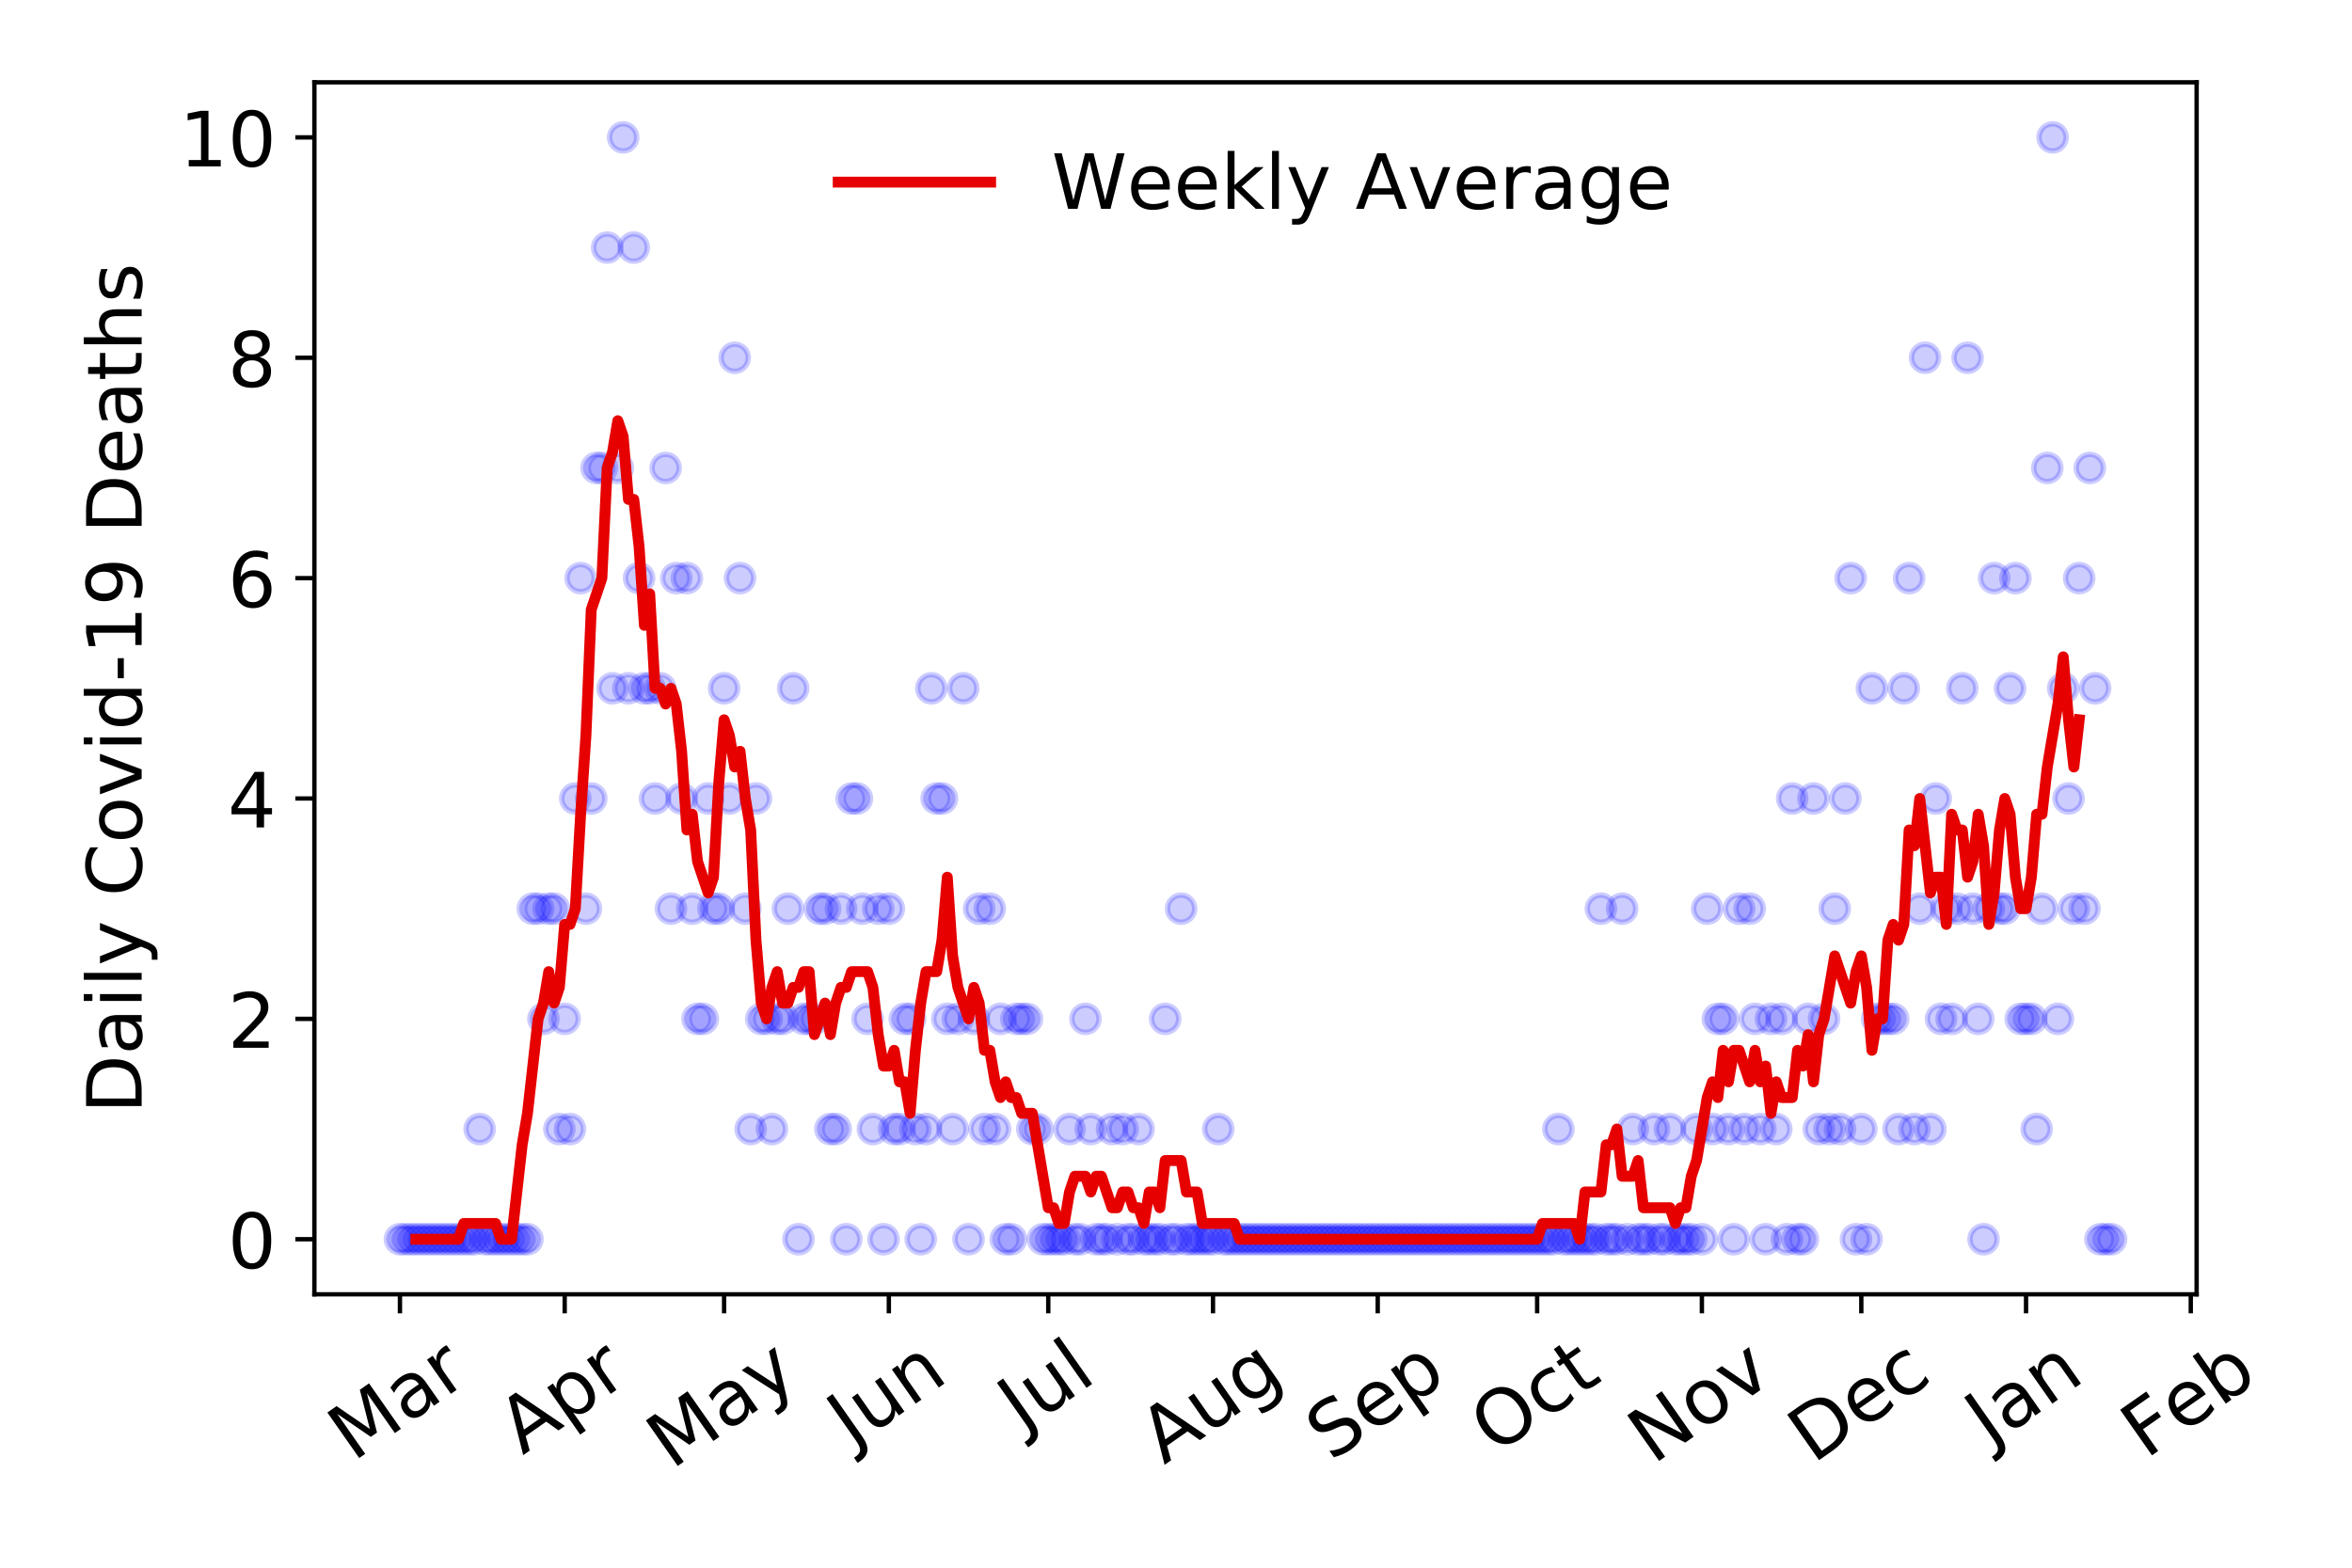 <?xml version="1.0" encoding="utf-8" standalone="no"?>
<!DOCTYPE svg PUBLIC "-//W3C//DTD SVG 1.1//EN"
  "http://www.w3.org/Graphics/SVG/1.1/DTD/svg11.dtd">
<!-- Created with matplotlib (https://matplotlib.org/) -->
<svg height="288pt" version="1.1" viewBox="0 0 432 288" width="432pt" xmlns="http://www.w3.org/2000/svg" xmlns:xlink="http://www.w3.org/1999/xlink">
 <defs>
  <style type="text/css">
*{stroke-linecap:butt;stroke-linejoin:round;}
  </style>
 </defs>
 <g id="figure_1">
  <g id="patch_1">
   <path d="M 0 288 
L 432 288 
L 432 0 
L 0 0 
z
" style="fill:#ffffff;"/>
  </g>
  <g id="axes_1">
   <g id="patch_2">
    <path d="M 57.745 237.778 
L 403.461 237.778 
L 403.461 15.12 
L 57.745 15.12 
z
" style="fill:#ffffff;"/>
   </g>
   <g id="matplotlib.axis_1">
    <g id="xtick_1">
     <g id="line2d_1">
      <defs>
       <path d="M 0 0 
L 0 3.5 
" id="m52f552616d" style="stroke:#000000;stroke-width:0.8;"/>
      </defs>
      <g>
       <use style="stroke:#000000;stroke-width:0.8;" x="73.459" xlink:href="#m52f552616d" y="237.778"/>
      </g>
     </g>
     <g id="text_1">
      <!-- Mar -->
      <defs>
       <path d="M 9.812 72.906 
L 24.516 72.906 
L 43.109 23.297 
L 61.812 72.906 
L 76.516 72.906 
L 76.516 0 
L 66.891 0 
L 66.891 64.016 
L 48.094 14.016 
L 38.188 14.016 
L 19.391 64.016 
L 19.391 0 
L 9.812 0 
z
" id="DejaVuSans-77"/>
       <path d="M 34.281 27.484 
Q 23.391 27.484 19.188 25 
Q 14.984 22.516 14.984 16.5 
Q 14.984 11.719 18.141 8.906 
Q 21.297 6.109 26.703 6.109 
Q 34.188 6.109 38.703 11.406 
Q 43.219 16.703 43.219 25.484 
L 43.219 27.484 
z
M 52.203 31.203 
L 52.203 0 
L 43.219 0 
L 43.219 8.297 
Q 40.141 3.328 35.547 0.953 
Q 30.953 -1.422 24.312 -1.422 
Q 15.922 -1.422 10.953 3.297 
Q 6 8.016 6 15.922 
Q 6 25.141 12.172 29.828 
Q 18.359 34.516 30.609 34.516 
L 43.219 34.516 
L 43.219 35.406 
Q 43.219 41.609 39.141 45 
Q 35.062 48.391 27.688 48.391 
Q 23 48.391 18.547 47.266 
Q 14.109 46.141 10.016 43.891 
L 10.016 52.203 
Q 14.938 54.109 19.578 55.047 
Q 24.219 56 28.609 56 
Q 40.484 56 46.344 49.844 
Q 52.203 43.703 52.203 31.203 
z
" id="DejaVuSans-97"/>
       <path d="M 41.109 46.297 
Q 39.594 47.172 37.812 47.578 
Q 36.031 48 33.891 48 
Q 26.266 48 22.188 43.047 
Q 18.109 38.094 18.109 28.812 
L 18.109 0 
L 9.078 0 
L 9.078 54.688 
L 18.109 54.688 
L 18.109 46.188 
Q 20.953 51.172 25.484 53.578 
Q 30.031 56 36.531 56 
Q 37.453 56 38.578 55.875 
Q 39.703 55.766 41.062 55.516 
z
" id="DejaVuSans-114"/>
      </defs>
      <g transform="translate(64.857 268.643)rotate(-35)scale(0.14 -0.14)">
       <use xlink:href="#DejaVuSans-77"/>
       <use x="86.279" xlink:href="#DejaVuSans-97"/>
       <use x="147.559" xlink:href="#DejaVuSans-114"/>
      </g>
     </g>
    </g>
    <g id="xtick_2">
     <g id="line2d_2">
      <g>
       <use style="stroke:#000000;stroke-width:0.8;" x="103.717" xlink:href="#m52f552616d" y="237.778"/>
      </g>
     </g>
     <g id="text_2">
      <!-- Apr -->
      <defs>
       <path d="M 34.188 63.188 
L 20.797 26.906 
L 47.609 26.906 
z
M 28.609 72.906 
L 39.797 72.906 
L 67.578 0 
L 57.328 0 
L 50.688 18.703 
L 17.828 18.703 
L 11.188 0 
L 0.781 0 
z
" id="DejaVuSans-65"/>
       <path d="M 18.109 8.203 
L 18.109 -20.797 
L 9.078 -20.797 
L 9.078 54.688 
L 18.109 54.688 
L 18.109 46.391 
Q 20.953 51.266 25.266 53.625 
Q 29.594 56 35.594 56 
Q 45.562 56 51.781 48.094 
Q 58.016 40.188 58.016 27.297 
Q 58.016 14.406 51.781 6.484 
Q 45.562 -1.422 35.594 -1.422 
Q 29.594 -1.422 25.266 0.953 
Q 20.953 3.328 18.109 8.203 
z
M 48.688 27.297 
Q 48.688 37.203 44.609 42.844 
Q 40.531 48.484 33.406 48.484 
Q 26.266 48.484 22.188 42.844 
Q 18.109 37.203 18.109 27.297 
Q 18.109 17.391 22.188 11.75 
Q 26.266 6.109 33.406 6.109 
Q 40.531 6.109 44.609 11.75 
Q 48.688 17.391 48.688 27.297 
z
" id="DejaVuSans-112"/>
      </defs>
      <g transform="translate(96.013 267.384)rotate(-35)scale(0.14 -0.14)">
       <use xlink:href="#DejaVuSans-65"/>
       <use x="68.408" xlink:href="#DejaVuSans-112"/>
       <use x="131.885" xlink:href="#DejaVuSans-114"/>
      </g>
     </g>
    </g>
    <g id="xtick_3">
     <g id="line2d_3">
      <g>
       <use style="stroke:#000000;stroke-width:0.8;" x="132.998" xlink:href="#m52f552616d" y="237.778"/>
      </g>
     </g>
     <g id="text_3">
      <!-- May -->
      <defs>
       <path d="M 32.172 -5.078 
Q 28.375 -14.844 24.75 -17.812 
Q 21.141 -20.797 15.094 -20.797 
L 7.906 -20.797 
L 7.906 -13.281 
L 13.188 -13.281 
Q 16.891 -13.281 18.938 -11.516 
Q 21 -9.766 23.484 -3.219 
L 25.094 0.875 
L 2.984 54.688 
L 12.5 54.688 
L 29.594 11.922 
L 46.688 54.688 
L 56.203 54.688 
z
" id="DejaVuSans-121"/>
      </defs>
      <g transform="translate(123.359 270.094)rotate(-35)scale(0.14 -0.14)">
       <use xlink:href="#DejaVuSans-77"/>
       <use x="86.279" xlink:href="#DejaVuSans-97"/>
       <use x="147.559" xlink:href="#DejaVuSans-121"/>
      </g>
     </g>
    </g>
    <g id="xtick_4">
     <g id="line2d_4">
      <g>
       <use style="stroke:#000000;stroke-width:0.8;" x="163.256" xlink:href="#m52f552616d" y="237.778"/>
      </g>
     </g>
     <g id="text_4">
      <!-- Jun -->
      <defs>
       <path d="M 9.812 72.906 
L 19.672 72.906 
L 19.672 5.078 
Q 19.672 -8.109 14.672 -14.062 
Q 9.672 -20.016 -1.422 -20.016 
L -5.172 -20.016 
L -5.172 -11.719 
L -2.094 -11.719 
Q 4.438 -11.719 7.125 -8.047 
Q 9.812 -4.391 9.812 5.078 
z
" id="DejaVuSans-74"/>
       <path d="M 8.5 21.578 
L 8.5 54.688 
L 17.484 54.688 
L 17.484 21.922 
Q 17.484 14.156 20.5 10.266 
Q 23.531 6.391 29.594 6.391 
Q 36.859 6.391 41.078 11.031 
Q 45.312 15.672 45.312 23.688 
L 45.312 54.688 
L 54.297 54.688 
L 54.297 0 
L 45.312 0 
L 45.312 8.406 
Q 42.047 3.422 37.719 1 
Q 33.406 -1.422 27.688 -1.422 
Q 18.266 -1.422 13.375 4.438 
Q 8.5 10.297 8.5 21.578 
z
M 31.109 56 
z
" id="DejaVuSans-117"/>
       <path d="M 54.891 33.016 
L 54.891 0 
L 45.906 0 
L 45.906 32.719 
Q 45.906 40.484 42.875 44.328 
Q 39.844 48.188 33.797 48.188 
Q 26.516 48.188 22.312 43.547 
Q 18.109 38.922 18.109 30.906 
L 18.109 0 
L 9.078 0 
L 9.078 54.688 
L 18.109 54.688 
L 18.109 46.188 
Q 21.344 51.125 25.703 53.562 
Q 30.078 56 35.797 56 
Q 45.219 56 50.047 50.172 
Q 54.891 44.344 54.891 33.016 
z
" id="DejaVuSans-110"/>
      </defs>
      <g transform="translate(156.512 266.039)rotate(-35)scale(0.14 -0.14)">
       <use xlink:href="#DejaVuSans-74"/>
       <use x="29.492" xlink:href="#DejaVuSans-117"/>
       <use x="92.871" xlink:href="#DejaVuSans-110"/>
      </g>
     </g>
    </g>
    <g id="xtick_5">
     <g id="line2d_5">
      <g>
       <use style="stroke:#000000;stroke-width:0.8;" x="192.537" xlink:href="#m52f552616d" y="237.778"/>
      </g>
     </g>
     <g id="text_5">
      <!-- Jul -->
      <defs>
       <path d="M 9.422 75.984 
L 18.406 75.984 
L 18.406 0 
L 9.422 0 
z
" id="DejaVuSans-108"/>
      </defs>
      <g transform="translate(187.834 263.181)rotate(-35)scale(0.14 -0.14)">
       <use xlink:href="#DejaVuSans-74"/>
       <use x="29.492" xlink:href="#DejaVuSans-117"/>
       <use x="92.871" xlink:href="#DejaVuSans-108"/>
      </g>
     </g>
    </g>
    <g id="xtick_6">
     <g id="line2d_6">
      <g>
       <use style="stroke:#000000;stroke-width:0.8;" x="222.794" xlink:href="#m52f552616d" y="237.778"/>
      </g>
     </g>
     <g id="text_6">
      <!-- Aug -->
      <defs>
       <path d="M 45.406 27.984 
Q 45.406 37.75 41.375 43.109 
Q 37.359 48.484 30.078 48.484 
Q 22.859 48.484 18.828 43.109 
Q 14.797 37.75 14.797 27.984 
Q 14.797 18.266 18.828 12.891 
Q 22.859 7.516 30.078 7.516 
Q 37.359 7.516 41.375 12.891 
Q 45.406 18.266 45.406 27.984 
z
M 54.391 6.781 
Q 54.391 -7.172 48.188 -13.984 
Q 42 -20.797 29.203 -20.797 
Q 24.469 -20.797 20.266 -20.094 
Q 16.062 -19.391 12.109 -17.922 
L 12.109 -9.188 
Q 16.062 -11.328 19.922 -12.344 
Q 23.781 -13.375 27.781 -13.375 
Q 36.625 -13.375 41.016 -8.766 
Q 45.406 -4.156 45.406 5.172 
L 45.406 9.625 
Q 42.625 4.781 38.281 2.391 
Q 33.938 0 27.875 0 
Q 17.828 0 11.672 7.656 
Q 5.516 15.328 5.516 27.984 
Q 5.516 40.672 11.672 48.328 
Q 17.828 56 27.875 56 
Q 33.938 56 38.281 53.609 
Q 42.625 51.219 45.406 46.391 
L 45.406 54.688 
L 54.391 54.688 
z
" id="DejaVuSans-103"/>
      </defs>
      <g transform="translate(213.814 269.172)rotate(-35)scale(0.14 -0.14)">
       <use xlink:href="#DejaVuSans-65"/>
       <use x="68.408" xlink:href="#DejaVuSans-117"/>
       <use x="131.787" xlink:href="#DejaVuSans-103"/>
      </g>
     </g>
    </g>
    <g id="xtick_7">
     <g id="line2d_7">
      <g>
       <use style="stroke:#000000;stroke-width:0.8;" x="253.052" xlink:href="#m52f552616d" y="237.778"/>
      </g>
     </g>
     <g id="text_7">
      <!-- Sep -->
      <defs>
       <path d="M 53.516 70.516 
L 53.516 60.891 
Q 47.906 63.578 42.922 64.891 
Q 37.938 66.219 33.297 66.219 
Q 25.25 66.219 20.875 63.094 
Q 16.5 59.969 16.5 54.203 
Q 16.5 49.359 19.406 46.891 
Q 22.312 44.438 30.422 42.922 
L 36.375 41.703 
Q 47.406 39.594 52.656 34.297 
Q 57.906 29 57.906 20.125 
Q 57.906 9.516 50.797 4.047 
Q 43.703 -1.422 29.984 -1.422 
Q 24.812 -1.422 18.969 -0.25 
Q 13.141 0.922 6.891 3.219 
L 6.891 13.375 
Q 12.891 10.016 18.656 8.297 
Q 24.422 6.594 29.984 6.594 
Q 38.422 6.594 43.016 9.906 
Q 47.609 13.234 47.609 19.391 
Q 47.609 24.75 44.312 27.781 
Q 41.016 30.812 33.5 32.328 
L 27.484 33.5 
Q 16.453 35.688 11.516 40.375 
Q 6.594 45.062 6.594 53.422 
Q 6.594 63.094 13.406 68.656 
Q 20.219 74.219 32.172 74.219 
Q 37.312 74.219 42.625 73.281 
Q 47.953 72.359 53.516 70.516 
z
" id="DejaVuSans-83"/>
       <path d="M 56.203 29.594 
L 56.203 25.203 
L 14.891 25.203 
Q 15.484 15.922 20.484 11.062 
Q 25.484 6.203 34.422 6.203 
Q 39.594 6.203 44.453 7.469 
Q 49.312 8.734 54.109 11.281 
L 54.109 2.781 
Q 49.266 0.734 44.188 -0.344 
Q 39.109 -1.422 33.891 -1.422 
Q 20.797 -1.422 13.156 6.188 
Q 5.516 13.812 5.516 26.812 
Q 5.516 40.234 12.766 48.109 
Q 20.016 56 32.328 56 
Q 43.359 56 49.781 48.891 
Q 56.203 41.797 56.203 29.594 
z
M 47.219 32.234 
Q 47.125 39.594 43.094 43.984 
Q 39.062 48.391 32.422 48.391 
Q 24.906 48.391 20.391 44.141 
Q 15.875 39.891 15.188 32.172 
z
" id="DejaVuSans-101"/>
      </defs>
      <g transform="translate(244.459 268.629)rotate(-35)scale(0.14 -0.14)">
       <use xlink:href="#DejaVuSans-83"/>
       <use x="63.477" xlink:href="#DejaVuSans-101"/>
       <use x="125" xlink:href="#DejaVuSans-112"/>
      </g>
     </g>
    </g>
    <g id="xtick_8">
     <g id="line2d_8">
      <g>
       <use style="stroke:#000000;stroke-width:0.8;" x="282.333" xlink:href="#m52f552616d" y="237.778"/>
      </g>
     </g>
     <g id="text_8">
      <!-- Oct -->
      <defs>
       <path d="M 39.406 66.219 
Q 28.656 66.219 22.328 58.203 
Q 16.016 50.203 16.016 36.375 
Q 16.016 22.609 22.328 14.594 
Q 28.656 6.594 39.406 6.594 
Q 50.141 6.594 56.422 14.594 
Q 62.703 22.609 62.703 36.375 
Q 62.703 50.203 56.422 58.203 
Q 50.141 66.219 39.406 66.219 
z
M 39.406 74.219 
Q 54.734 74.219 63.906 63.938 
Q 73.094 53.656 73.094 36.375 
Q 73.094 19.141 63.906 8.859 
Q 54.734 -1.422 39.406 -1.422 
Q 24.031 -1.422 14.812 8.828 
Q 5.609 19.094 5.609 36.375 
Q 5.609 53.656 14.812 63.938 
Q 24.031 74.219 39.406 74.219 
z
" id="DejaVuSans-79"/>
       <path d="M 48.781 52.594 
L 48.781 44.188 
Q 44.969 46.297 41.141 47.344 
Q 37.312 48.391 33.406 48.391 
Q 24.656 48.391 19.812 42.844 
Q 14.984 37.312 14.984 27.297 
Q 14.984 17.281 19.812 11.734 
Q 24.656 6.203 33.406 6.203 
Q 37.312 6.203 41.141 7.25 
Q 44.969 8.297 48.781 10.406 
L 48.781 2.094 
Q 45.016 0.344 40.984 -0.531 
Q 36.969 -1.422 32.422 -1.422 
Q 20.062 -1.422 12.781 6.344 
Q 5.516 14.109 5.516 27.297 
Q 5.516 40.672 12.859 48.328 
Q 20.219 56 33.016 56 
Q 37.156 56 41.109 55.141 
Q 45.062 54.297 48.781 52.594 
z
" id="DejaVuSans-99"/>
       <path d="M 18.312 70.219 
L 18.312 54.688 
L 36.812 54.688 
L 36.812 47.703 
L 18.312 47.703 
L 18.312 18.016 
Q 18.312 11.328 20.141 9.422 
Q 21.969 7.516 27.594 7.516 
L 36.812 7.516 
L 36.812 0 
L 27.594 0 
Q 17.188 0 13.234 3.875 
Q 9.281 7.766 9.281 18.016 
L 9.281 47.703 
L 2.688 47.703 
L 2.688 54.688 
L 9.281 54.688 
L 9.281 70.219 
z
" id="DejaVuSans-116"/>
      </defs>
      <g transform="translate(274.634 267.377)rotate(-35)scale(0.14 -0.14)">
       <use xlink:href="#DejaVuSans-79"/>
       <use x="78.711" xlink:href="#DejaVuSans-99"/>
       <use x="133.691" xlink:href="#DejaVuSans-116"/>
      </g>
     </g>
    </g>
    <g id="xtick_9">
     <g id="line2d_9">
      <g>
       <use style="stroke:#000000;stroke-width:0.8;" x="312.591" xlink:href="#m52f552616d" y="237.778"/>
      </g>
     </g>
     <g id="text_9">
      <!-- Nov -->
      <defs>
       <path d="M 9.812 72.906 
L 23.094 72.906 
L 55.422 11.922 
L 55.422 72.906 
L 64.984 72.906 
L 64.984 0 
L 51.703 0 
L 19.391 60.984 
L 19.391 0 
L 9.812 0 
z
" id="DejaVuSans-78"/>
       <path d="M 30.609 48.391 
Q 23.391 48.391 19.188 42.75 
Q 14.984 37.109 14.984 27.297 
Q 14.984 17.484 19.156 11.844 
Q 23.344 6.203 30.609 6.203 
Q 37.797 6.203 41.984 11.859 
Q 46.188 17.531 46.188 27.297 
Q 46.188 37.016 41.984 42.703 
Q 37.797 48.391 30.609 48.391 
z
M 30.609 56 
Q 42.328 56 49.016 48.375 
Q 55.719 40.766 55.719 27.297 
Q 55.719 13.875 49.016 6.219 
Q 42.328 -1.422 30.609 -1.422 
Q 18.844 -1.422 12.172 6.219 
Q 5.516 13.875 5.516 27.297 
Q 5.516 40.766 12.172 48.375 
Q 18.844 56 30.609 56 
z
" id="DejaVuSans-111"/>
       <path d="M 2.984 54.688 
L 12.5 54.688 
L 29.594 8.797 
L 46.688 54.688 
L 56.203 54.688 
L 35.688 0 
L 23.484 0 
z
" id="DejaVuSans-118"/>
      </defs>
      <g transform="translate(303.614 269.166)rotate(-35)scale(0.14 -0.14)">
       <use xlink:href="#DejaVuSans-78"/>
       <use x="74.805" xlink:href="#DejaVuSans-111"/>
       <use x="135.986" xlink:href="#DejaVuSans-118"/>
      </g>
     </g>
    </g>
    <g id="xtick_10">
     <g id="line2d_10">
      <g>
       <use style="stroke:#000000;stroke-width:0.8;" x="341.872" xlink:href="#m52f552616d" y="237.778"/>
      </g>
     </g>
     <g id="text_10">
      <!-- Dec -->
      <defs>
       <path d="M 19.672 64.797 
L 19.672 8.109 
L 31.594 8.109 
Q 46.688 8.109 53.688 14.938 
Q 60.688 21.781 60.688 36.531 
Q 60.688 51.172 53.688 57.984 
Q 46.688 64.797 31.594 64.797 
z
M 9.812 72.906 
L 30.078 72.906 
Q 51.266 72.906 61.172 64.094 
Q 71.094 55.281 71.094 36.531 
Q 71.094 17.672 61.125 8.828 
Q 51.172 0 30.078 0 
L 9.812 0 
z
" id="DejaVuSans-68"/>
      </defs>
      <g transform="translate(332.992 269.032)rotate(-35)scale(0.14 -0.14)">
       <use xlink:href="#DejaVuSans-68"/>
       <use x="77.002" xlink:href="#DejaVuSans-101"/>
       <use x="138.525" xlink:href="#DejaVuSans-99"/>
      </g>
     </g>
    </g>
    <g id="xtick_11">
     <g id="line2d_11">
      <g>
       <use style="stroke:#000000;stroke-width:0.8;" x="372.129" xlink:href="#m52f552616d" y="237.778"/>
      </g>
     </g>
     <g id="text_11">
      <!-- Jan -->
      <g transform="translate(365.506 265.871)rotate(-35)scale(0.14 -0.14)">
       <use xlink:href="#DejaVuSans-74"/>
       <use x="29.492" xlink:href="#DejaVuSans-97"/>
       <use x="90.771" xlink:href="#DejaVuSans-110"/>
      </g>
     </g>
    </g>
    <g id="xtick_12">
     <g id="line2d_12">
      <g>
       <use style="stroke:#000000;stroke-width:0.8;" x="402.387" xlink:href="#m52f552616d" y="237.778"/>
      </g>
     </g>
     <g id="text_12">
      <!-- Feb -->
      <defs>
       <path d="M 9.812 72.906 
L 51.703 72.906 
L 51.703 64.594 
L 19.672 64.594 
L 19.672 43.109 
L 48.578 43.109 
L 48.578 34.812 
L 19.672 34.812 
L 19.672 0 
L 9.812 0 
z
" id="DejaVuSans-70"/>
       <path d="M 48.688 27.297 
Q 48.688 37.203 44.609 42.844 
Q 40.531 48.484 33.406 48.484 
Q 26.266 48.484 22.188 42.844 
Q 18.109 37.203 18.109 27.297 
Q 18.109 17.391 22.188 11.75 
Q 26.266 6.109 33.406 6.109 
Q 40.531 6.109 44.609 11.75 
Q 48.688 17.391 48.688 27.297 
z
M 18.109 46.391 
Q 20.953 51.266 25.266 53.625 
Q 29.594 56 35.594 56 
Q 45.562 56 51.781 48.094 
Q 58.016 40.188 58.016 27.297 
Q 58.016 14.406 51.781 6.484 
Q 45.562 -1.422 35.594 -1.422 
Q 29.594 -1.422 25.266 0.953 
Q 20.953 3.328 18.109 8.203 
L 18.109 0 
L 9.078 0 
L 9.078 75.984 
L 18.109 75.984 
z
" id="DejaVuSans-98"/>
      </defs>
      <g transform="translate(394.141 268.143)rotate(-35)scale(0.14 -0.14)">
       <use xlink:href="#DejaVuSans-70"/>
       <use x="57.441" xlink:href="#DejaVuSans-101"/>
       <use x="118.965" xlink:href="#DejaVuSans-98"/>
      </g>
     </g>
    </g>
   </g>
   <g id="matplotlib.axis_2">
    <g id="ytick_1">
     <g id="line2d_13">
      <defs>
       <path d="M 0 0 
L -3.5 0 
" id="m2a43c5027a" style="stroke:#000000;stroke-width:0.8;"/>
      </defs>
      <g>
       <use style="stroke:#000000;stroke-width:0.8;" x="57.745" xlink:href="#m2a43c5027a" y="227.657"/>
      </g>
     </g>
     <g id="text_13">
      <!-- 0 -->
      <defs>
       <path d="M 31.781 66.406 
Q 24.172 66.406 20.328 58.906 
Q 16.5 51.422 16.5 36.375 
Q 16.5 21.391 20.328 13.891 
Q 24.172 6.391 31.781 6.391 
Q 39.453 6.391 43.281 13.891 
Q 47.125 21.391 47.125 36.375 
Q 47.125 51.422 43.281 58.906 
Q 39.453 66.406 31.781 66.406 
z
M 31.781 74.219 
Q 44.047 74.219 50.516 64.516 
Q 56.984 54.828 56.984 36.375 
Q 56.984 17.969 50.516 8.266 
Q 44.047 -1.422 31.781 -1.422 
Q 19.531 -1.422 13.062 8.266 
Q 6.594 17.969 6.594 36.375 
Q 6.594 54.828 13.062 64.516 
Q 19.531 74.219 31.781 74.219 
z
" id="DejaVuSans-48"/>
      </defs>
      <g transform="translate(41.837 232.976)scale(0.14 -0.14)">
       <use xlink:href="#DejaVuSans-48"/>
      </g>
     </g>
    </g>
    <g id="ytick_2">
     <g id="line2d_14">
      <g>
       <use style="stroke:#000000;stroke-width:0.8;" x="57.745" xlink:href="#m2a43c5027a" y="187.174"/>
      </g>
     </g>
     <g id="text_14">
      <!-- 2 -->
      <defs>
       <path d="M 19.188 8.297 
L 53.609 8.297 
L 53.609 0 
L 7.328 0 
L 7.328 8.297 
Q 12.938 14.109 22.625 23.891 
Q 32.328 33.688 34.812 36.531 
Q 39.547 41.844 41.422 45.531 
Q 43.312 49.219 43.312 52.781 
Q 43.312 58.594 39.234 62.25 
Q 35.156 65.922 28.609 65.922 
Q 23.969 65.922 18.812 64.312 
Q 13.672 62.703 7.812 59.422 
L 7.812 69.391 
Q 13.766 71.781 18.938 73 
Q 24.125 74.219 28.422 74.219 
Q 39.75 74.219 46.484 68.547 
Q 53.219 62.891 53.219 53.422 
Q 53.219 48.922 51.531 44.891 
Q 49.859 40.875 45.406 35.406 
Q 44.188 33.984 37.641 27.219 
Q 31.109 20.453 19.188 8.297 
z
" id="DejaVuSans-50"/>
      </defs>
      <g transform="translate(41.837 192.493)scale(0.14 -0.14)">
       <use xlink:href="#DejaVuSans-50"/>
      </g>
     </g>
    </g>
    <g id="ytick_3">
     <g id="line2d_15">
      <g>
       <use style="stroke:#000000;stroke-width:0.8;" x="57.745" xlink:href="#m2a43c5027a" y="146.691"/>
      </g>
     </g>
     <g id="text_15">
      <!-- 4 -->
      <defs>
       <path d="M 37.797 64.312 
L 12.891 25.391 
L 37.797 25.391 
z
M 35.203 72.906 
L 47.609 72.906 
L 47.609 25.391 
L 58.016 25.391 
L 58.016 17.188 
L 47.609 17.188 
L 47.609 0 
L 37.797 0 
L 37.797 17.188 
L 4.891 17.188 
L 4.891 26.703 
z
" id="DejaVuSans-52"/>
      </defs>
      <g transform="translate(41.837 152.01)scale(0.14 -0.14)">
       <use xlink:href="#DejaVuSans-52"/>
      </g>
     </g>
    </g>
    <g id="ytick_4">
     <g id="line2d_16">
      <g>
       <use style="stroke:#000000;stroke-width:0.8;" x="57.745" xlink:href="#m2a43c5027a" y="106.207"/>
      </g>
     </g>
     <g id="text_16">
      <!-- 6 -->
      <defs>
       <path d="M 33.016 40.375 
Q 26.375 40.375 22.484 35.828 
Q 18.609 31.297 18.609 23.391 
Q 18.609 15.531 22.484 10.953 
Q 26.375 6.391 33.016 6.391 
Q 39.656 6.391 43.531 10.953 
Q 47.406 15.531 47.406 23.391 
Q 47.406 31.297 43.531 35.828 
Q 39.656 40.375 33.016 40.375 
z
M 52.594 71.297 
L 52.594 62.312 
Q 48.875 64.062 45.094 64.984 
Q 41.312 65.922 37.594 65.922 
Q 27.828 65.922 22.672 59.328 
Q 17.531 52.734 16.797 39.406 
Q 19.672 43.656 24.016 45.922 
Q 28.375 48.188 33.594 48.188 
Q 44.578 48.188 50.953 41.516 
Q 57.328 34.859 57.328 23.391 
Q 57.328 12.156 50.688 5.359 
Q 44.047 -1.422 33.016 -1.422 
Q 20.359 -1.422 13.672 8.266 
Q 6.984 17.969 6.984 36.375 
Q 6.984 53.656 15.188 63.938 
Q 23.391 74.219 37.203 74.219 
Q 40.922 74.219 44.703 73.484 
Q 48.484 72.75 52.594 71.297 
z
" id="DejaVuSans-54"/>
      </defs>
      <g transform="translate(41.837 111.526)scale(0.14 -0.14)">
       <use xlink:href="#DejaVuSans-54"/>
      </g>
     </g>
    </g>
    <g id="ytick_5">
     <g id="line2d_17">
      <g>
       <use style="stroke:#000000;stroke-width:0.8;" x="57.745" xlink:href="#m2a43c5027a" y="65.724"/>
      </g>
     </g>
     <g id="text_17">
      <!-- 8 -->
      <defs>
       <path d="M 31.781 34.625 
Q 24.75 34.625 20.719 30.859 
Q 16.703 27.094 16.703 20.516 
Q 16.703 13.922 20.719 10.156 
Q 24.75 6.391 31.781 6.391 
Q 38.812 6.391 42.859 10.172 
Q 46.922 13.969 46.922 20.516 
Q 46.922 27.094 42.891 30.859 
Q 38.875 34.625 31.781 34.625 
z
M 21.922 38.812 
Q 15.578 40.375 12.031 44.719 
Q 8.5 49.078 8.5 55.328 
Q 8.5 64.062 14.719 69.141 
Q 20.953 74.219 31.781 74.219 
Q 42.672 74.219 48.875 69.141 
Q 55.078 64.062 55.078 55.328 
Q 55.078 49.078 51.531 44.719 
Q 48 40.375 41.703 38.812 
Q 48.828 37.156 52.797 32.312 
Q 56.781 27.484 56.781 20.516 
Q 56.781 9.906 50.312 4.234 
Q 43.844 -1.422 31.781 -1.422 
Q 19.734 -1.422 13.25 4.234 
Q 6.781 9.906 6.781 20.516 
Q 6.781 27.484 10.781 32.312 
Q 14.797 37.156 21.922 38.812 
z
M 18.312 54.391 
Q 18.312 48.734 21.844 45.562 
Q 25.391 42.391 31.781 42.391 
Q 38.141 42.391 41.719 45.562 
Q 45.312 48.734 45.312 54.391 
Q 45.312 60.062 41.719 63.234 
Q 38.141 66.406 31.781 66.406 
Q 25.391 66.406 21.844 63.234 
Q 18.312 60.062 18.312 54.391 
z
" id="DejaVuSans-56"/>
      </defs>
      <g transform="translate(41.837 71.043)scale(0.14 -0.14)">
       <use xlink:href="#DejaVuSans-56"/>
      </g>
     </g>
    </g>
    <g id="ytick_6">
     <g id="line2d_18">
      <g>
       <use style="stroke:#000000;stroke-width:0.8;" x="57.745" xlink:href="#m2a43c5027a" y="25.241"/>
      </g>
     </g>
     <g id="text_18">
      <!-- 10 -->
      <defs>
       <path d="M 12.406 8.297 
L 28.516 8.297 
L 28.516 63.922 
L 10.984 60.406 
L 10.984 69.391 
L 28.422 72.906 
L 38.281 72.906 
L 38.281 8.297 
L 54.391 8.297 
L 54.391 0 
L 12.406 0 
z
" id="DejaVuSans-49"/>
      </defs>
      <g transform="translate(32.93 30.56)scale(0.14 -0.14)">
       <use xlink:href="#DejaVuSans-49"/>
       <use x="63.623" xlink:href="#DejaVuSans-48"/>
      </g>
     </g>
    </g>
    <g id="text_19">
     <!-- Daily Covid-19 Deaths -->
     <defs>
      <path d="M 9.422 54.688 
L 18.406 54.688 
L 18.406 0 
L 9.422 0 
z
M 9.422 75.984 
L 18.406 75.984 
L 18.406 64.594 
L 9.422 64.594 
z
" id="DejaVuSans-105"/>
      <path id="DejaVuSans-32"/>
      <path d="M 64.406 67.281 
L 64.406 56.891 
Q 59.422 61.531 53.781 63.812 
Q 48.141 66.109 41.797 66.109 
Q 29.297 66.109 22.656 58.469 
Q 16.016 50.828 16.016 36.375 
Q 16.016 21.969 22.656 14.328 
Q 29.297 6.688 41.797 6.688 
Q 48.141 6.688 53.781 8.984 
Q 59.422 11.281 64.406 15.922 
L 64.406 5.609 
Q 59.234 2.094 53.438 0.328 
Q 47.656 -1.422 41.219 -1.422 
Q 24.656 -1.422 15.125 8.703 
Q 5.609 18.844 5.609 36.375 
Q 5.609 53.953 15.125 64.078 
Q 24.656 74.219 41.219 74.219 
Q 47.75 74.219 53.531 72.484 
Q 59.328 70.75 64.406 67.281 
z
" id="DejaVuSans-67"/>
      <path d="M 45.406 46.391 
L 45.406 75.984 
L 54.391 75.984 
L 54.391 0 
L 45.406 0 
L 45.406 8.203 
Q 42.578 3.328 38.25 0.953 
Q 33.938 -1.422 27.875 -1.422 
Q 17.969 -1.422 11.734 6.484 
Q 5.516 14.406 5.516 27.297 
Q 5.516 40.188 11.734 48.094 
Q 17.969 56 27.875 56 
Q 33.938 56 38.25 53.625 
Q 42.578 51.266 45.406 46.391 
z
M 14.797 27.297 
Q 14.797 17.391 18.875 11.75 
Q 22.953 6.109 30.078 6.109 
Q 37.203 6.109 41.297 11.75 
Q 45.406 17.391 45.406 27.297 
Q 45.406 37.203 41.297 42.844 
Q 37.203 48.484 30.078 48.484 
Q 22.953 48.484 18.875 42.844 
Q 14.797 37.203 14.797 27.297 
z
" id="DejaVuSans-100"/>
      <path d="M 4.891 31.391 
L 31.203 31.391 
L 31.203 23.391 
L 4.891 23.391 
z
" id="DejaVuSans-45"/>
      <path d="M 10.984 1.516 
L 10.984 10.5 
Q 14.703 8.734 18.5 7.812 
Q 22.312 6.891 25.984 6.891 
Q 35.75 6.891 40.891 13.453 
Q 46.047 20.016 46.781 33.406 
Q 43.953 29.203 39.594 26.953 
Q 35.25 24.703 29.984 24.703 
Q 19.047 24.703 12.672 31.312 
Q 6.297 37.938 6.297 49.422 
Q 6.297 60.641 12.938 67.422 
Q 19.578 74.219 30.609 74.219 
Q 43.266 74.219 49.922 64.516 
Q 56.594 54.828 56.594 36.375 
Q 56.594 19.141 48.406 8.859 
Q 40.234 -1.422 26.422 -1.422 
Q 22.703 -1.422 18.891 -0.688 
Q 15.094 0.047 10.984 1.516 
z
M 30.609 32.422 
Q 37.25 32.422 41.125 36.953 
Q 45.016 41.5 45.016 49.422 
Q 45.016 57.281 41.125 61.844 
Q 37.25 66.406 30.609 66.406 
Q 23.969 66.406 20.094 61.844 
Q 16.219 57.281 16.219 49.422 
Q 16.219 41.5 20.094 36.953 
Q 23.969 32.422 30.609 32.422 
z
" id="DejaVuSans-57"/>
      <path d="M 54.891 33.016 
L 54.891 0 
L 45.906 0 
L 45.906 32.719 
Q 45.906 40.484 42.875 44.328 
Q 39.844 48.188 33.797 48.188 
Q 26.516 48.188 22.312 43.547 
Q 18.109 38.922 18.109 30.906 
L 18.109 0 
L 9.078 0 
L 9.078 75.984 
L 18.109 75.984 
L 18.109 46.188 
Q 21.344 51.125 25.703 53.562 
Q 30.078 56 35.797 56 
Q 45.219 56 50.047 50.172 
Q 54.891 44.344 54.891 33.016 
z
" id="DejaVuSans-104"/>
      <path d="M 44.281 53.078 
L 44.281 44.578 
Q 40.484 46.531 36.375 47.5 
Q 32.281 48.484 27.875 48.484 
Q 21.188 48.484 17.844 46.438 
Q 14.5 44.391 14.5 40.281 
Q 14.5 37.156 16.891 35.375 
Q 19.281 33.594 26.516 31.984 
L 29.594 31.297 
Q 39.156 29.25 43.188 25.516 
Q 47.219 21.781 47.219 15.094 
Q 47.219 7.469 41.188 3.016 
Q 35.156 -1.422 24.609 -1.422 
Q 20.219 -1.422 15.453 -0.562 
Q 10.688 0.297 5.422 2 
L 5.422 11.281 
Q 10.406 8.688 15.234 7.391 
Q 20.062 6.109 24.812 6.109 
Q 31.156 6.109 34.562 8.281 
Q 37.984 10.453 37.984 14.406 
Q 37.984 18.062 35.516 20.016 
Q 33.062 21.969 24.703 23.781 
L 21.578 24.516 
Q 13.234 26.266 9.516 29.906 
Q 5.812 33.547 5.812 39.891 
Q 5.812 47.609 11.281 51.797 
Q 16.75 56 26.812 56 
Q 31.781 56 36.172 55.266 
Q 40.578 54.547 44.281 53.078 
z
" id="DejaVuSans-115"/>
     </defs>
     <g transform="translate(26.018 204.56)rotate(-90)scale(0.14 -0.14)">
      <use xlink:href="#DejaVuSans-68"/>
      <use x="77.002" xlink:href="#DejaVuSans-97"/>
      <use x="138.281" xlink:href="#DejaVuSans-105"/>
      <use x="166.064" xlink:href="#DejaVuSans-108"/>
      <use x="193.848" xlink:href="#DejaVuSans-121"/>
      <use x="253.027" xlink:href="#DejaVuSans-32"/>
      <use x="284.814" xlink:href="#DejaVuSans-67"/>
      <use x="354.639" xlink:href="#DejaVuSans-111"/>
      <use x="415.82" xlink:href="#DejaVuSans-118"/>
      <use x="475" xlink:href="#DejaVuSans-105"/>
      <use x="502.783" xlink:href="#DejaVuSans-100"/>
      <use x="566.26" xlink:href="#DejaVuSans-45"/>
      <use x="602.344" xlink:href="#DejaVuSans-49"/>
      <use x="665.967" xlink:href="#DejaVuSans-57"/>
      <use x="729.59" xlink:href="#DejaVuSans-32"/>
      <use x="761.377" xlink:href="#DejaVuSans-68"/>
      <use x="838.379" xlink:href="#DejaVuSans-101"/>
      <use x="899.902" xlink:href="#DejaVuSans-97"/>
      <use x="961.182" xlink:href="#DejaVuSans-116"/>
      <use x="1000.391" xlink:href="#DejaVuSans-104"/>
      <use x="1063.77" xlink:href="#DejaVuSans-115"/>
     </g>
    </g>
   </g>
   <g id="line2d_19">
    <defs>
     <path d="M 0 2.5 
C 0.663 2.5 1.299 2.237 1.768 1.768 
C 2.237 1.299 2.5 0.663 2.5 0 
C 2.5 -0.663 2.237 -1.299 1.768 -1.768 
C 1.299 -2.237 0.663 -2.5 0 -2.5 
C -0.663 -2.5 -1.299 -2.237 -1.768 -1.768 
C -2.237 -1.299 -2.5 -0.663 -2.5 0 
C -2.5 0.663 -2.237 1.299 -1.768 1.768 
C -1.299 2.237 -0.663 2.5 0 2.5 
z
" id="ma9062639bb" style="stroke:#0000ff;stroke-opacity:0.2;"/>
    </defs>
    <g clip-path="url(#p737ec81d01)">
     <use style="fill:#0000ff;fill-opacity:0.2;stroke:#0000ff;stroke-opacity:0.2;" x="73.459" xlink:href="#ma9062639bb" y="227.657"/>
     <use style="fill:#0000ff;fill-opacity:0.2;stroke:#0000ff;stroke-opacity:0.2;" x="74.435" xlink:href="#ma9062639bb" y="227.657"/>
     <use style="fill:#0000ff;fill-opacity:0.2;stroke:#0000ff;stroke-opacity:0.2;" x="75.411" xlink:href="#ma9062639bb" y="227.657"/>
     <use style="fill:#0000ff;fill-opacity:0.2;stroke:#0000ff;stroke-opacity:0.2;" x="76.387" xlink:href="#ma9062639bb" y="227.657"/>
     <use style="fill:#0000ff;fill-opacity:0.2;stroke:#0000ff;stroke-opacity:0.2;" x="77.364" xlink:href="#ma9062639bb" y="227.657"/>
     <use style="fill:#0000ff;fill-opacity:0.2;stroke:#0000ff;stroke-opacity:0.2;" x="78.34" xlink:href="#ma9062639bb" y="227.657"/>
     <use style="fill:#0000ff;fill-opacity:0.2;stroke:#0000ff;stroke-opacity:0.2;" x="79.316" xlink:href="#ma9062639bb" y="227.657"/>
     <use style="fill:#0000ff;fill-opacity:0.2;stroke:#0000ff;stroke-opacity:0.2;" x="80.292" xlink:href="#ma9062639bb" y="227.657"/>
     <use style="fill:#0000ff;fill-opacity:0.2;stroke:#0000ff;stroke-opacity:0.2;" x="81.268" xlink:href="#ma9062639bb" y="227.657"/>
     <use style="fill:#0000ff;fill-opacity:0.2;stroke:#0000ff;stroke-opacity:0.2;" x="82.244" xlink:href="#ma9062639bb" y="227.657"/>
     <use style="fill:#0000ff;fill-opacity:0.2;stroke:#0000ff;stroke-opacity:0.2;" x="83.22" xlink:href="#ma9062639bb" y="227.657"/>
     <use style="fill:#0000ff;fill-opacity:0.2;stroke:#0000ff;stroke-opacity:0.2;" x="84.196" xlink:href="#ma9062639bb" y="227.657"/>
     <use style="fill:#0000ff;fill-opacity:0.2;stroke:#0000ff;stroke-opacity:0.2;" x="85.172" xlink:href="#ma9062639bb" y="227.657"/>
     <use style="fill:#0000ff;fill-opacity:0.2;stroke:#0000ff;stroke-opacity:0.2;" x="86.148" xlink:href="#ma9062639bb" y="227.657"/>
     <use style="fill:#0000ff;fill-opacity:0.2;stroke:#0000ff;stroke-opacity:0.2;" x="87.124" xlink:href="#ma9062639bb" y="227.657"/>
     <use style="fill:#0000ff;fill-opacity:0.2;stroke:#0000ff;stroke-opacity:0.2;" x="88.1" xlink:href="#ma9062639bb" y="207.416"/>
     <use style="fill:#0000ff;fill-opacity:0.2;stroke:#0000ff;stroke-opacity:0.2;" x="89.076" xlink:href="#ma9062639bb" y="227.657"/>
     <use style="fill:#0000ff;fill-opacity:0.2;stroke:#0000ff;stroke-opacity:0.2;" x="90.052" xlink:href="#ma9062639bb" y="227.657"/>
     <use style="fill:#0000ff;fill-opacity:0.2;stroke:#0000ff;stroke-opacity:0.2;" x="91.028" xlink:href="#ma9062639bb" y="227.657"/>
     <use style="fill:#0000ff;fill-opacity:0.2;stroke:#0000ff;stroke-opacity:0.2;" x="92.004" xlink:href="#ma9062639bb" y="227.657"/>
     <use style="fill:#0000ff;fill-opacity:0.2;stroke:#0000ff;stroke-opacity:0.2;" x="92.98" xlink:href="#ma9062639bb" y="227.657"/>
     <use style="fill:#0000ff;fill-opacity:0.2;stroke:#0000ff;stroke-opacity:0.2;" x="93.956" xlink:href="#ma9062639bb" y="227.657"/>
     <use style="fill:#0000ff;fill-opacity:0.2;stroke:#0000ff;stroke-opacity:0.2;" x="94.932" xlink:href="#ma9062639bb" y="227.657"/>
     <use style="fill:#0000ff;fill-opacity:0.2;stroke:#0000ff;stroke-opacity:0.2;" x="95.908" xlink:href="#ma9062639bb" y="227.657"/>
     <use style="fill:#0000ff;fill-opacity:0.2;stroke:#0000ff;stroke-opacity:0.2;" x="96.884" xlink:href="#ma9062639bb" y="227.657"/>
     <use style="fill:#0000ff;fill-opacity:0.2;stroke:#0000ff;stroke-opacity:0.2;" x="97.86" xlink:href="#ma9062639bb" y="166.932"/>
     <use style="fill:#0000ff;fill-opacity:0.2;stroke:#0000ff;stroke-opacity:0.2;" x="98.837" xlink:href="#ma9062639bb" y="166.932"/>
     <use style="fill:#0000ff;fill-opacity:0.2;stroke:#0000ff;stroke-opacity:0.2;" x="99.813" xlink:href="#ma9062639bb" y="187.174"/>
     <use style="fill:#0000ff;fill-opacity:0.2;stroke:#0000ff;stroke-opacity:0.2;" x="100.789" xlink:href="#ma9062639bb" y="166.932"/>
     <use style="fill:#0000ff;fill-opacity:0.2;stroke:#0000ff;stroke-opacity:0.2;" x="101.765" xlink:href="#ma9062639bb" y="166.932"/>
     <use style="fill:#0000ff;fill-opacity:0.2;stroke:#0000ff;stroke-opacity:0.2;" x="102.741" xlink:href="#ma9062639bb" y="207.416"/>
     <use style="fill:#0000ff;fill-opacity:0.2;stroke:#0000ff;stroke-opacity:0.2;" x="103.717" xlink:href="#ma9062639bb" y="187.174"/>
     <use style="fill:#0000ff;fill-opacity:0.2;stroke:#0000ff;stroke-opacity:0.2;" x="104.693" xlink:href="#ma9062639bb" y="207.416"/>
     <use style="fill:#0000ff;fill-opacity:0.2;stroke:#0000ff;stroke-opacity:0.2;" x="105.669" xlink:href="#ma9062639bb" y="146.691"/>
     <use style="fill:#0000ff;fill-opacity:0.2;stroke:#0000ff;stroke-opacity:0.2;" x="106.645" xlink:href="#ma9062639bb" y="106.207"/>
     <use style="fill:#0000ff;fill-opacity:0.2;stroke:#0000ff;stroke-opacity:0.2;" x="107.621" xlink:href="#ma9062639bb" y="166.932"/>
     <use style="fill:#0000ff;fill-opacity:0.2;stroke:#0000ff;stroke-opacity:0.2;" x="108.597" xlink:href="#ma9062639bb" y="146.691"/>
     <use style="fill:#0000ff;fill-opacity:0.2;stroke:#0000ff;stroke-opacity:0.2;" x="109.573" xlink:href="#ma9062639bb" y="85.966"/>
     <use style="fill:#0000ff;fill-opacity:0.2;stroke:#0000ff;stroke-opacity:0.2;" x="110.549" xlink:href="#ma9062639bb" y="85.966"/>
     <use style="fill:#0000ff;fill-opacity:0.2;stroke:#0000ff;stroke-opacity:0.2;" x="111.525" xlink:href="#ma9062639bb" y="45.482"/>
     <use style="fill:#0000ff;fill-opacity:0.2;stroke:#0000ff;stroke-opacity:0.2;" x="112.501" xlink:href="#ma9062639bb" y="126.449"/>
     <use style="fill:#0000ff;fill-opacity:0.2;stroke:#0000ff;stroke-opacity:0.2;" x="113.477" xlink:href="#ma9062639bb" y="85.966"/>
     <use style="fill:#0000ff;fill-opacity:0.2;stroke:#0000ff;stroke-opacity:0.2;" x="114.453" xlink:href="#ma9062639bb" y="25.241"/>
     <use style="fill:#0000ff;fill-opacity:0.2;stroke:#0000ff;stroke-opacity:0.2;" x="115.429" xlink:href="#ma9062639bb" y="126.449"/>
     <use style="fill:#0000ff;fill-opacity:0.2;stroke:#0000ff;stroke-opacity:0.2;" x="116.405" xlink:href="#ma9062639bb" y="45.482"/>
     <use style="fill:#0000ff;fill-opacity:0.2;stroke:#0000ff;stroke-opacity:0.2;" x="117.381" xlink:href="#ma9062639bb" y="106.207"/>
     <use style="fill:#0000ff;fill-opacity:0.2;stroke:#0000ff;stroke-opacity:0.2;" x="118.357" xlink:href="#ma9062639bb" y="126.449"/>
     <use style="fill:#0000ff;fill-opacity:0.2;stroke:#0000ff;stroke-opacity:0.2;" x="119.334" xlink:href="#ma9062639bb" y="126.449"/>
     <use style="fill:#0000ff;fill-opacity:0.2;stroke:#0000ff;stroke-opacity:0.2;" x="120.31" xlink:href="#ma9062639bb" y="146.691"/>
     <use style="fill:#0000ff;fill-opacity:0.2;stroke:#0000ff;stroke-opacity:0.2;" x="121.286" xlink:href="#ma9062639bb" y="126.449"/>
     <use style="fill:#0000ff;fill-opacity:0.2;stroke:#0000ff;stroke-opacity:0.2;" x="122.262" xlink:href="#ma9062639bb" y="85.966"/>
     <use style="fill:#0000ff;fill-opacity:0.2;stroke:#0000ff;stroke-opacity:0.2;" x="123.238" xlink:href="#ma9062639bb" y="166.932"/>
     <use style="fill:#0000ff;fill-opacity:0.2;stroke:#0000ff;stroke-opacity:0.2;" x="124.214" xlink:href="#ma9062639bb" y="106.207"/>
     <use style="fill:#0000ff;fill-opacity:0.2;stroke:#0000ff;stroke-opacity:0.2;" x="125.19" xlink:href="#ma9062639bb" y="146.691"/>
     <use style="fill:#0000ff;fill-opacity:0.2;stroke:#0000ff;stroke-opacity:0.2;" x="126.166" xlink:href="#ma9062639bb" y="106.207"/>
     <use style="fill:#0000ff;fill-opacity:0.2;stroke:#0000ff;stroke-opacity:0.2;" x="127.142" xlink:href="#ma9062639bb" y="166.932"/>
     <use style="fill:#0000ff;fill-opacity:0.2;stroke:#0000ff;stroke-opacity:0.2;" x="128.118" xlink:href="#ma9062639bb" y="187.174"/>
     <use style="fill:#0000ff;fill-opacity:0.2;stroke:#0000ff;stroke-opacity:0.2;" x="129.094" xlink:href="#ma9062639bb" y="187.174"/>
     <use style="fill:#0000ff;fill-opacity:0.2;stroke:#0000ff;stroke-opacity:0.2;" x="130.07" xlink:href="#ma9062639bb" y="146.691"/>
     <use style="fill:#0000ff;fill-opacity:0.2;stroke:#0000ff;stroke-opacity:0.2;" x="131.046" xlink:href="#ma9062639bb" y="166.932"/>
     <use style="fill:#0000ff;fill-opacity:0.2;stroke:#0000ff;stroke-opacity:0.2;" x="132.022" xlink:href="#ma9062639bb" y="166.932"/>
     <use style="fill:#0000ff;fill-opacity:0.2;stroke:#0000ff;stroke-opacity:0.2;" x="132.998" xlink:href="#ma9062639bb" y="126.449"/>
     <use style="fill:#0000ff;fill-opacity:0.2;stroke:#0000ff;stroke-opacity:0.2;" x="133.974" xlink:href="#ma9062639bb" y="146.691"/>
     <use style="fill:#0000ff;fill-opacity:0.2;stroke:#0000ff;stroke-opacity:0.2;" x="134.95" xlink:href="#ma9062639bb" y="65.724"/>
     <use style="fill:#0000ff;fill-opacity:0.2;stroke:#0000ff;stroke-opacity:0.2;" x="135.926" xlink:href="#ma9062639bb" y="106.207"/>
     <use style="fill:#0000ff;fill-opacity:0.2;stroke:#0000ff;stroke-opacity:0.2;" x="136.902" xlink:href="#ma9062639bb" y="166.932"/>
     <use style="fill:#0000ff;fill-opacity:0.2;stroke:#0000ff;stroke-opacity:0.2;" x="137.878" xlink:href="#ma9062639bb" y="207.416"/>
     <use style="fill:#0000ff;fill-opacity:0.2;stroke:#0000ff;stroke-opacity:0.2;" x="138.854" xlink:href="#ma9062639bb" y="146.691"/>
     <use style="fill:#0000ff;fill-opacity:0.2;stroke:#0000ff;stroke-opacity:0.2;" x="139.83" xlink:href="#ma9062639bb" y="187.174"/>
     <use style="fill:#0000ff;fill-opacity:0.2;stroke:#0000ff;stroke-opacity:0.2;" x="140.807" xlink:href="#ma9062639bb" y="187.174"/>
     <use style="fill:#0000ff;fill-opacity:0.2;stroke:#0000ff;stroke-opacity:0.2;" x="141.783" xlink:href="#ma9062639bb" y="207.416"/>
     <use style="fill:#0000ff;fill-opacity:0.2;stroke:#0000ff;stroke-opacity:0.2;" x="142.759" xlink:href="#ma9062639bb" y="187.174"/>
     <use style="fill:#0000ff;fill-opacity:0.2;stroke:#0000ff;stroke-opacity:0.2;" x="143.735" xlink:href="#ma9062639bb" y="187.174"/>
     <use style="fill:#0000ff;fill-opacity:0.2;stroke:#0000ff;stroke-opacity:0.2;" x="144.711" xlink:href="#ma9062639bb" y="166.932"/>
     <use style="fill:#0000ff;fill-opacity:0.2;stroke:#0000ff;stroke-opacity:0.2;" x="145.687" xlink:href="#ma9062639bb" y="126.449"/>
     <use style="fill:#0000ff;fill-opacity:0.2;stroke:#0000ff;stroke-opacity:0.2;" x="146.663" xlink:href="#ma9062639bb" y="227.657"/>
     <use style="fill:#0000ff;fill-opacity:0.2;stroke:#0000ff;stroke-opacity:0.2;" x="147.639" xlink:href="#ma9062639bb" y="187.174"/>
     <use style="fill:#0000ff;fill-opacity:0.2;stroke:#0000ff;stroke-opacity:0.2;" x="148.615" xlink:href="#ma9062639bb" y="187.174"/>
     <use style="fill:#0000ff;fill-opacity:0.2;stroke:#0000ff;stroke-opacity:0.2;" x="149.591" xlink:href="#ma9062639bb" y="187.174"/>
     <use style="fill:#0000ff;fill-opacity:0.2;stroke:#0000ff;stroke-opacity:0.2;" x="150.567" xlink:href="#ma9062639bb" y="166.932"/>
     <use style="fill:#0000ff;fill-opacity:0.2;stroke:#0000ff;stroke-opacity:0.2;" x="151.543" xlink:href="#ma9062639bb" y="166.932"/>
     <use style="fill:#0000ff;fill-opacity:0.2;stroke:#0000ff;stroke-opacity:0.2;" x="152.519" xlink:href="#ma9062639bb" y="207.416"/>
     <use style="fill:#0000ff;fill-opacity:0.2;stroke:#0000ff;stroke-opacity:0.2;" x="153.495" xlink:href="#ma9062639bb" y="207.416"/>
     <use style="fill:#0000ff;fill-opacity:0.2;stroke:#0000ff;stroke-opacity:0.2;" x="154.471" xlink:href="#ma9062639bb" y="166.932"/>
     <use style="fill:#0000ff;fill-opacity:0.2;stroke:#0000ff;stroke-opacity:0.2;" x="155.447" xlink:href="#ma9062639bb" y="227.657"/>
     <use style="fill:#0000ff;fill-opacity:0.2;stroke:#0000ff;stroke-opacity:0.2;" x="156.423" xlink:href="#ma9062639bb" y="146.691"/>
     <use style="fill:#0000ff;fill-opacity:0.2;stroke:#0000ff;stroke-opacity:0.2;" x="157.399" xlink:href="#ma9062639bb" y="146.691"/>
     <use style="fill:#0000ff;fill-opacity:0.2;stroke:#0000ff;stroke-opacity:0.2;" x="158.375" xlink:href="#ma9062639bb" y="166.932"/>
     <use style="fill:#0000ff;fill-opacity:0.2;stroke:#0000ff;stroke-opacity:0.2;" x="159.351" xlink:href="#ma9062639bb" y="187.174"/>
     <use style="fill:#0000ff;fill-opacity:0.2;stroke:#0000ff;stroke-opacity:0.2;" x="160.327" xlink:href="#ma9062639bb" y="207.416"/>
     <use style="fill:#0000ff;fill-opacity:0.2;stroke:#0000ff;stroke-opacity:0.2;" x="161.303" xlink:href="#ma9062639bb" y="166.932"/>
     <use style="fill:#0000ff;fill-opacity:0.2;stroke:#0000ff;stroke-opacity:0.2;" x="162.28" xlink:href="#ma9062639bb" y="227.657"/>
     <use style="fill:#0000ff;fill-opacity:0.2;stroke:#0000ff;stroke-opacity:0.2;" x="163.256" xlink:href="#ma9062639bb" y="166.932"/>
     <use style="fill:#0000ff;fill-opacity:0.2;stroke:#0000ff;stroke-opacity:0.2;" x="164.232" xlink:href="#ma9062639bb" y="207.416"/>
     <use style="fill:#0000ff;fill-opacity:0.2;stroke:#0000ff;stroke-opacity:0.2;" x="165.208" xlink:href="#ma9062639bb" y="207.416"/>
     <use style="fill:#0000ff;fill-opacity:0.2;stroke:#0000ff;stroke-opacity:0.2;" x="166.184" xlink:href="#ma9062639bb" y="187.174"/>
     <use style="fill:#0000ff;fill-opacity:0.2;stroke:#0000ff;stroke-opacity:0.2;" x="167.16" xlink:href="#ma9062639bb" y="187.174"/>
     <use style="fill:#0000ff;fill-opacity:0.2;stroke:#0000ff;stroke-opacity:0.2;" x="168.136" xlink:href="#ma9062639bb" y="207.416"/>
     <use style="fill:#0000ff;fill-opacity:0.2;stroke:#0000ff;stroke-opacity:0.2;" x="169.112" xlink:href="#ma9062639bb" y="227.657"/>
     <use style="fill:#0000ff;fill-opacity:0.2;stroke:#0000ff;stroke-opacity:0.2;" x="170.088" xlink:href="#ma9062639bb" y="207.416"/>
     <use style="fill:#0000ff;fill-opacity:0.2;stroke:#0000ff;stroke-opacity:0.2;" x="171.064" xlink:href="#ma9062639bb" y="126.449"/>
     <use style="fill:#0000ff;fill-opacity:0.2;stroke:#0000ff;stroke-opacity:0.2;" x="172.04" xlink:href="#ma9062639bb" y="146.691"/>
     <use style="fill:#0000ff;fill-opacity:0.2;stroke:#0000ff;stroke-opacity:0.2;" x="173.016" xlink:href="#ma9062639bb" y="146.691"/>
     <use style="fill:#0000ff;fill-opacity:0.2;stroke:#0000ff;stroke-opacity:0.2;" x="173.992" xlink:href="#ma9062639bb" y="187.174"/>
     <use style="fill:#0000ff;fill-opacity:0.2;stroke:#0000ff;stroke-opacity:0.2;" x="174.968" xlink:href="#ma9062639bb" y="207.416"/>
     <use style="fill:#0000ff;fill-opacity:0.2;stroke:#0000ff;stroke-opacity:0.2;" x="175.944" xlink:href="#ma9062639bb" y="187.174"/>
     <use style="fill:#0000ff;fill-opacity:0.2;stroke:#0000ff;stroke-opacity:0.2;" x="176.92" xlink:href="#ma9062639bb" y="126.449"/>
     <use style="fill:#0000ff;fill-opacity:0.2;stroke:#0000ff;stroke-opacity:0.2;" x="177.896" xlink:href="#ma9062639bb" y="227.657"/>
     <use style="fill:#0000ff;fill-opacity:0.2;stroke:#0000ff;stroke-opacity:0.2;" x="178.872" xlink:href="#ma9062639bb" y="187.174"/>
     <use style="fill:#0000ff;fill-opacity:0.2;stroke:#0000ff;stroke-opacity:0.2;" x="179.848" xlink:href="#ma9062639bb" y="166.932"/>
     <use style="fill:#0000ff;fill-opacity:0.2;stroke:#0000ff;stroke-opacity:0.2;" x="180.824" xlink:href="#ma9062639bb" y="207.416"/>
     <use style="fill:#0000ff;fill-opacity:0.2;stroke:#0000ff;stroke-opacity:0.2;" x="181.8" xlink:href="#ma9062639bb" y="166.932"/>
     <use style="fill:#0000ff;fill-opacity:0.2;stroke:#0000ff;stroke-opacity:0.2;" x="182.777" xlink:href="#ma9062639bb" y="207.416"/>
     <use style="fill:#0000ff;fill-opacity:0.2;stroke:#0000ff;stroke-opacity:0.2;" x="183.753" xlink:href="#ma9062639bb" y="187.174"/>
     <use style="fill:#0000ff;fill-opacity:0.2;stroke:#0000ff;stroke-opacity:0.2;" x="184.729" xlink:href="#ma9062639bb" y="227.657"/>
     <use style="fill:#0000ff;fill-opacity:0.2;stroke:#0000ff;stroke-opacity:0.2;" x="185.705" xlink:href="#ma9062639bb" y="227.657"/>
     <use style="fill:#0000ff;fill-opacity:0.2;stroke:#0000ff;stroke-opacity:0.2;" x="186.681" xlink:href="#ma9062639bb" y="187.174"/>
     <use style="fill:#0000ff;fill-opacity:0.2;stroke:#0000ff;stroke-opacity:0.2;" x="187.657" xlink:href="#ma9062639bb" y="187.174"/>
     <use style="fill:#0000ff;fill-opacity:0.2;stroke:#0000ff;stroke-opacity:0.2;" x="188.633" xlink:href="#ma9062639bb" y="187.174"/>
     <use style="fill:#0000ff;fill-opacity:0.2;stroke:#0000ff;stroke-opacity:0.2;" x="189.609" xlink:href="#ma9062639bb" y="207.416"/>
     <use style="fill:#0000ff;fill-opacity:0.2;stroke:#0000ff;stroke-opacity:0.2;" x="190.585" xlink:href="#ma9062639bb" y="207.416"/>
     <use style="fill:#0000ff;fill-opacity:0.2;stroke:#0000ff;stroke-opacity:0.2;" x="191.561" xlink:href="#ma9062639bb" y="227.657"/>
     <use style="fill:#0000ff;fill-opacity:0.2;stroke:#0000ff;stroke-opacity:0.2;" x="192.537" xlink:href="#ma9062639bb" y="227.657"/>
     <use style="fill:#0000ff;fill-opacity:0.2;stroke:#0000ff;stroke-opacity:0.2;" x="193.513" xlink:href="#ma9062639bb" y="227.657"/>
     <use style="fill:#0000ff;fill-opacity:0.2;stroke:#0000ff;stroke-opacity:0.2;" x="194.489" xlink:href="#ma9062639bb" y="227.657"/>
     <use style="fill:#0000ff;fill-opacity:0.2;stroke:#0000ff;stroke-opacity:0.2;" x="195.465" xlink:href="#ma9062639bb" y="227.657"/>
     <use style="fill:#0000ff;fill-opacity:0.2;stroke:#0000ff;stroke-opacity:0.2;" x="196.441" xlink:href="#ma9062639bb" y="207.416"/>
     <use style="fill:#0000ff;fill-opacity:0.2;stroke:#0000ff;stroke-opacity:0.2;" x="197.417" xlink:href="#ma9062639bb" y="227.657"/>
     <use style="fill:#0000ff;fill-opacity:0.2;stroke:#0000ff;stroke-opacity:0.2;" x="198.393" xlink:href="#ma9062639bb" y="227.657"/>
     <use style="fill:#0000ff;fill-opacity:0.2;stroke:#0000ff;stroke-opacity:0.2;" x="199.369" xlink:href="#ma9062639bb" y="187.174"/>
     <use style="fill:#0000ff;fill-opacity:0.2;stroke:#0000ff;stroke-opacity:0.2;" x="200.345" xlink:href="#ma9062639bb" y="207.416"/>
     <use style="fill:#0000ff;fill-opacity:0.2;stroke:#0000ff;stroke-opacity:0.2;" x="201.321" xlink:href="#ma9062639bb" y="227.657"/>
     <use style="fill:#0000ff;fill-opacity:0.2;stroke:#0000ff;stroke-opacity:0.2;" x="202.297" xlink:href="#ma9062639bb" y="227.657"/>
     <use style="fill:#0000ff;fill-opacity:0.2;stroke:#0000ff;stroke-opacity:0.2;" x="203.273" xlink:href="#ma9062639bb" y="227.657"/>
     <use style="fill:#0000ff;fill-opacity:0.2;stroke:#0000ff;stroke-opacity:0.2;" x="204.25" xlink:href="#ma9062639bb" y="207.416"/>
     <use style="fill:#0000ff;fill-opacity:0.2;stroke:#0000ff;stroke-opacity:0.2;" x="205.226" xlink:href="#ma9062639bb" y="227.657"/>
     <use style="fill:#0000ff;fill-opacity:0.2;stroke:#0000ff;stroke-opacity:0.2;" x="206.202" xlink:href="#ma9062639bb" y="207.416"/>
     <use style="fill:#0000ff;fill-opacity:0.2;stroke:#0000ff;stroke-opacity:0.2;" x="207.178" xlink:href="#ma9062639bb" y="227.657"/>
     <use style="fill:#0000ff;fill-opacity:0.2;stroke:#0000ff;stroke-opacity:0.2;" x="208.154" xlink:href="#ma9062639bb" y="227.657"/>
     <use style="fill:#0000ff;fill-opacity:0.2;stroke:#0000ff;stroke-opacity:0.2;" x="209.13" xlink:href="#ma9062639bb" y="207.416"/>
     <use style="fill:#0000ff;fill-opacity:0.2;stroke:#0000ff;stroke-opacity:0.2;" x="210.106" xlink:href="#ma9062639bb" y="227.657"/>
     <use style="fill:#0000ff;fill-opacity:0.2;stroke:#0000ff;stroke-opacity:0.2;" x="211.082" xlink:href="#ma9062639bb" y="227.657"/>
     <use style="fill:#0000ff;fill-opacity:0.2;stroke:#0000ff;stroke-opacity:0.2;" x="212.058" xlink:href="#ma9062639bb" y="227.657"/>
     <use style="fill:#0000ff;fill-opacity:0.2;stroke:#0000ff;stroke-opacity:0.2;" x="213.034" xlink:href="#ma9062639bb" y="227.657"/>
     <use style="fill:#0000ff;fill-opacity:0.2;stroke:#0000ff;stroke-opacity:0.2;" x="214.01" xlink:href="#ma9062639bb" y="187.174"/>
     <use style="fill:#0000ff;fill-opacity:0.2;stroke:#0000ff;stroke-opacity:0.2;" x="214.986" xlink:href="#ma9062639bb" y="227.657"/>
     <use style="fill:#0000ff;fill-opacity:0.2;stroke:#0000ff;stroke-opacity:0.2;" x="215.962" xlink:href="#ma9062639bb" y="227.657"/>
     <use style="fill:#0000ff;fill-opacity:0.2;stroke:#0000ff;stroke-opacity:0.2;" x="216.938" xlink:href="#ma9062639bb" y="166.932"/>
     <use style="fill:#0000ff;fill-opacity:0.2;stroke:#0000ff;stroke-opacity:0.2;" x="217.914" xlink:href="#ma9062639bb" y="227.657"/>
     <use style="fill:#0000ff;fill-opacity:0.2;stroke:#0000ff;stroke-opacity:0.2;" x="218.89" xlink:href="#ma9062639bb" y="227.657"/>
     <use style="fill:#0000ff;fill-opacity:0.2;stroke:#0000ff;stroke-opacity:0.2;" x="219.866" xlink:href="#ma9062639bb" y="227.657"/>
     <use style="fill:#0000ff;fill-opacity:0.2;stroke:#0000ff;stroke-opacity:0.2;" x="220.842" xlink:href="#ma9062639bb" y="227.657"/>
     <use style="fill:#0000ff;fill-opacity:0.2;stroke:#0000ff;stroke-opacity:0.2;" x="221.818" xlink:href="#ma9062639bb" y="227.657"/>
     <use style="fill:#0000ff;fill-opacity:0.2;stroke:#0000ff;stroke-opacity:0.2;" x="222.794" xlink:href="#ma9062639bb" y="227.657"/>
     <use style="fill:#0000ff;fill-opacity:0.2;stroke:#0000ff;stroke-opacity:0.2;" x="223.77" xlink:href="#ma9062639bb" y="207.416"/>
     <use style="fill:#0000ff;fill-opacity:0.2;stroke:#0000ff;stroke-opacity:0.2;" x="224.746" xlink:href="#ma9062639bb" y="227.657"/>
     <use style="fill:#0000ff;fill-opacity:0.2;stroke:#0000ff;stroke-opacity:0.2;" x="225.723" xlink:href="#ma9062639bb" y="227.657"/>
     <use style="fill:#0000ff;fill-opacity:0.2;stroke:#0000ff;stroke-opacity:0.2;" x="226.699" xlink:href="#ma9062639bb" y="227.657"/>
     <use style="fill:#0000ff;fill-opacity:0.2;stroke:#0000ff;stroke-opacity:0.2;" x="227.675" xlink:href="#ma9062639bb" y="227.657"/>
     <use style="fill:#0000ff;fill-opacity:0.2;stroke:#0000ff;stroke-opacity:0.2;" x="228.651" xlink:href="#ma9062639bb" y="227.657"/>
     <use style="fill:#0000ff;fill-opacity:0.2;stroke:#0000ff;stroke-opacity:0.2;" x="229.627" xlink:href="#ma9062639bb" y="227.657"/>
     <use style="fill:#0000ff;fill-opacity:0.2;stroke:#0000ff;stroke-opacity:0.2;" x="230.603" xlink:href="#ma9062639bb" y="227.657"/>
     <use style="fill:#0000ff;fill-opacity:0.2;stroke:#0000ff;stroke-opacity:0.2;" x="231.579" xlink:href="#ma9062639bb" y="227.657"/>
     <use style="fill:#0000ff;fill-opacity:0.2;stroke:#0000ff;stroke-opacity:0.2;" x="232.555" xlink:href="#ma9062639bb" y="227.657"/>
     <use style="fill:#0000ff;fill-opacity:0.2;stroke:#0000ff;stroke-opacity:0.2;" x="233.531" xlink:href="#ma9062639bb" y="227.657"/>
     <use style="fill:#0000ff;fill-opacity:0.2;stroke:#0000ff;stroke-opacity:0.2;" x="234.507" xlink:href="#ma9062639bb" y="227.657"/>
     <use style="fill:#0000ff;fill-opacity:0.2;stroke:#0000ff;stroke-opacity:0.2;" x="235.483" xlink:href="#ma9062639bb" y="227.657"/>
     <use style="fill:#0000ff;fill-opacity:0.2;stroke:#0000ff;stroke-opacity:0.2;" x="236.459" xlink:href="#ma9062639bb" y="227.657"/>
     <use style="fill:#0000ff;fill-opacity:0.2;stroke:#0000ff;stroke-opacity:0.2;" x="237.435" xlink:href="#ma9062639bb" y="227.657"/>
     <use style="fill:#0000ff;fill-opacity:0.2;stroke:#0000ff;stroke-opacity:0.2;" x="238.411" xlink:href="#ma9062639bb" y="227.657"/>
     <use style="fill:#0000ff;fill-opacity:0.2;stroke:#0000ff;stroke-opacity:0.2;" x="239.387" xlink:href="#ma9062639bb" y="227.657"/>
     <use style="fill:#0000ff;fill-opacity:0.2;stroke:#0000ff;stroke-opacity:0.2;" x="240.363" xlink:href="#ma9062639bb" y="227.657"/>
     <use style="fill:#0000ff;fill-opacity:0.2;stroke:#0000ff;stroke-opacity:0.2;" x="241.339" xlink:href="#ma9062639bb" y="227.657"/>
     <use style="fill:#0000ff;fill-opacity:0.2;stroke:#0000ff;stroke-opacity:0.2;" x="242.315" xlink:href="#ma9062639bb" y="227.657"/>
     <use style="fill:#0000ff;fill-opacity:0.2;stroke:#0000ff;stroke-opacity:0.2;" x="243.291" xlink:href="#ma9062639bb" y="227.657"/>
     <use style="fill:#0000ff;fill-opacity:0.2;stroke:#0000ff;stroke-opacity:0.2;" x="244.267" xlink:href="#ma9062639bb" y="227.657"/>
     <use style="fill:#0000ff;fill-opacity:0.2;stroke:#0000ff;stroke-opacity:0.2;" x="245.243" xlink:href="#ma9062639bb" y="227.657"/>
     <use style="fill:#0000ff;fill-opacity:0.2;stroke:#0000ff;stroke-opacity:0.2;" x="246.22" xlink:href="#ma9062639bb" y="227.657"/>
     <use style="fill:#0000ff;fill-opacity:0.2;stroke:#0000ff;stroke-opacity:0.2;" x="247.196" xlink:href="#ma9062639bb" y="227.657"/>
     <use style="fill:#0000ff;fill-opacity:0.2;stroke:#0000ff;stroke-opacity:0.2;" x="248.172" xlink:href="#ma9062639bb" y="227.657"/>
     <use style="fill:#0000ff;fill-opacity:0.2;stroke:#0000ff;stroke-opacity:0.2;" x="249.148" xlink:href="#ma9062639bb" y="227.657"/>
     <use style="fill:#0000ff;fill-opacity:0.2;stroke:#0000ff;stroke-opacity:0.2;" x="250.124" xlink:href="#ma9062639bb" y="227.657"/>
     <use style="fill:#0000ff;fill-opacity:0.2;stroke:#0000ff;stroke-opacity:0.2;" x="251.1" xlink:href="#ma9062639bb" y="227.657"/>
     <use style="fill:#0000ff;fill-opacity:0.2;stroke:#0000ff;stroke-opacity:0.2;" x="252.076" xlink:href="#ma9062639bb" y="227.657"/>
     <use style="fill:#0000ff;fill-opacity:0.2;stroke:#0000ff;stroke-opacity:0.2;" x="253.052" xlink:href="#ma9062639bb" y="227.657"/>
     <use style="fill:#0000ff;fill-opacity:0.2;stroke:#0000ff;stroke-opacity:0.2;" x="254.028" xlink:href="#ma9062639bb" y="227.657"/>
     <use style="fill:#0000ff;fill-opacity:0.2;stroke:#0000ff;stroke-opacity:0.2;" x="255.004" xlink:href="#ma9062639bb" y="227.657"/>
     <use style="fill:#0000ff;fill-opacity:0.2;stroke:#0000ff;stroke-opacity:0.2;" x="255.98" xlink:href="#ma9062639bb" y="227.657"/>
     <use style="fill:#0000ff;fill-opacity:0.2;stroke:#0000ff;stroke-opacity:0.2;" x="256.956" xlink:href="#ma9062639bb" y="227.657"/>
     <use style="fill:#0000ff;fill-opacity:0.2;stroke:#0000ff;stroke-opacity:0.2;" x="257.932" xlink:href="#ma9062639bb" y="227.657"/>
     <use style="fill:#0000ff;fill-opacity:0.2;stroke:#0000ff;stroke-opacity:0.2;" x="258.908" xlink:href="#ma9062639bb" y="227.657"/>
     <use style="fill:#0000ff;fill-opacity:0.2;stroke:#0000ff;stroke-opacity:0.2;" x="259.884" xlink:href="#ma9062639bb" y="227.657"/>
     <use style="fill:#0000ff;fill-opacity:0.2;stroke:#0000ff;stroke-opacity:0.2;" x="260.86" xlink:href="#ma9062639bb" y="227.657"/>
     <use style="fill:#0000ff;fill-opacity:0.2;stroke:#0000ff;stroke-opacity:0.2;" x="261.836" xlink:href="#ma9062639bb" y="227.657"/>
     <use style="fill:#0000ff;fill-opacity:0.2;stroke:#0000ff;stroke-opacity:0.2;" x="262.812" xlink:href="#ma9062639bb" y="227.657"/>
     <use style="fill:#0000ff;fill-opacity:0.2;stroke:#0000ff;stroke-opacity:0.2;" x="263.788" xlink:href="#ma9062639bb" y="227.657"/>
     <use style="fill:#0000ff;fill-opacity:0.2;stroke:#0000ff;stroke-opacity:0.2;" x="264.764" xlink:href="#ma9062639bb" y="227.657"/>
     <use style="fill:#0000ff;fill-opacity:0.2;stroke:#0000ff;stroke-opacity:0.2;" x="265.74" xlink:href="#ma9062639bb" y="227.657"/>
     <use style="fill:#0000ff;fill-opacity:0.2;stroke:#0000ff;stroke-opacity:0.2;" x="266.716" xlink:href="#ma9062639bb" y="227.657"/>
     <use style="fill:#0000ff;fill-opacity:0.2;stroke:#0000ff;stroke-opacity:0.2;" x="267.693" xlink:href="#ma9062639bb" y="227.657"/>
     <use style="fill:#0000ff;fill-opacity:0.2;stroke:#0000ff;stroke-opacity:0.2;" x="268.669" xlink:href="#ma9062639bb" y="227.657"/>
     <use style="fill:#0000ff;fill-opacity:0.2;stroke:#0000ff;stroke-opacity:0.2;" x="269.645" xlink:href="#ma9062639bb" y="227.657"/>
     <use style="fill:#0000ff;fill-opacity:0.2;stroke:#0000ff;stroke-opacity:0.2;" x="270.621" xlink:href="#ma9062639bb" y="227.657"/>
     <use style="fill:#0000ff;fill-opacity:0.2;stroke:#0000ff;stroke-opacity:0.2;" x="271.597" xlink:href="#ma9062639bb" y="227.657"/>
     <use style="fill:#0000ff;fill-opacity:0.2;stroke:#0000ff;stroke-opacity:0.2;" x="272.573" xlink:href="#ma9062639bb" y="227.657"/>
     <use style="fill:#0000ff;fill-opacity:0.2;stroke:#0000ff;stroke-opacity:0.2;" x="273.549" xlink:href="#ma9062639bb" y="227.657"/>
     <use style="fill:#0000ff;fill-opacity:0.2;stroke:#0000ff;stroke-opacity:0.2;" x="274.525" xlink:href="#ma9062639bb" y="227.657"/>
     <use style="fill:#0000ff;fill-opacity:0.2;stroke:#0000ff;stroke-opacity:0.2;" x="275.501" xlink:href="#ma9062639bb" y="227.657"/>
     <use style="fill:#0000ff;fill-opacity:0.2;stroke:#0000ff;stroke-opacity:0.2;" x="276.477" xlink:href="#ma9062639bb" y="227.657"/>
     <use style="fill:#0000ff;fill-opacity:0.2;stroke:#0000ff;stroke-opacity:0.2;" x="277.453" xlink:href="#ma9062639bb" y="227.657"/>
     <use style="fill:#0000ff;fill-opacity:0.2;stroke:#0000ff;stroke-opacity:0.2;" x="278.429" xlink:href="#ma9062639bb" y="227.657"/>
     <use style="fill:#0000ff;fill-opacity:0.2;stroke:#0000ff;stroke-opacity:0.2;" x="279.405" xlink:href="#ma9062639bb" y="227.657"/>
     <use style="fill:#0000ff;fill-opacity:0.2;stroke:#0000ff;stroke-opacity:0.2;" x="280.381" xlink:href="#ma9062639bb" y="227.657"/>
     <use style="fill:#0000ff;fill-opacity:0.2;stroke:#0000ff;stroke-opacity:0.2;" x="281.357" xlink:href="#ma9062639bb" y="227.657"/>
     <use style="fill:#0000ff;fill-opacity:0.2;stroke:#0000ff;stroke-opacity:0.2;" x="282.333" xlink:href="#ma9062639bb" y="227.657"/>
     <use style="fill:#0000ff;fill-opacity:0.2;stroke:#0000ff;stroke-opacity:0.2;" x="283.309" xlink:href="#ma9062639bb" y="227.657"/>
     <use style="fill:#0000ff;fill-opacity:0.2;stroke:#0000ff;stroke-opacity:0.2;" x="284.285" xlink:href="#ma9062639bb" y="227.657"/>
     <use style="fill:#0000ff;fill-opacity:0.2;stroke:#0000ff;stroke-opacity:0.2;" x="285.261" xlink:href="#ma9062639bb" y="227.657"/>
     <use style="fill:#0000ff;fill-opacity:0.2;stroke:#0000ff;stroke-opacity:0.2;" x="286.237" xlink:href="#ma9062639bb" y="207.416"/>
     <use style="fill:#0000ff;fill-opacity:0.2;stroke:#0000ff;stroke-opacity:0.2;" x="287.213" xlink:href="#ma9062639bb" y="227.657"/>
     <use style="fill:#0000ff;fill-opacity:0.2;stroke:#0000ff;stroke-opacity:0.2;" x="288.189" xlink:href="#ma9062639bb" y="227.657"/>
     <use style="fill:#0000ff;fill-opacity:0.2;stroke:#0000ff;stroke-opacity:0.2;" x="289.166" xlink:href="#ma9062639bb" y="227.657"/>
     <use style="fill:#0000ff;fill-opacity:0.2;stroke:#0000ff;stroke-opacity:0.2;" x="290.142" xlink:href="#ma9062639bb" y="227.657"/>
     <use style="fill:#0000ff;fill-opacity:0.2;stroke:#0000ff;stroke-opacity:0.2;" x="291.118" xlink:href="#ma9062639bb" y="227.657"/>
     <use style="fill:#0000ff;fill-opacity:0.2;stroke:#0000ff;stroke-opacity:0.2;" x="292.094" xlink:href="#ma9062639bb" y="227.657"/>
     <use style="fill:#0000ff;fill-opacity:0.2;stroke:#0000ff;stroke-opacity:0.2;" x="293.07" xlink:href="#ma9062639bb" y="227.657"/>
     <use style="fill:#0000ff;fill-opacity:0.2;stroke:#0000ff;stroke-opacity:0.2;" x="294.046" xlink:href="#ma9062639bb" y="166.932"/>
     <use style="fill:#0000ff;fill-opacity:0.2;stroke:#0000ff;stroke-opacity:0.2;" x="295.022" xlink:href="#ma9062639bb" y="227.657"/>
     <use style="fill:#0000ff;fill-opacity:0.2;stroke:#0000ff;stroke-opacity:0.2;" x="295.998" xlink:href="#ma9062639bb" y="227.657"/>
     <use style="fill:#0000ff;fill-opacity:0.2;stroke:#0000ff;stroke-opacity:0.2;" x="296.974" xlink:href="#ma9062639bb" y="227.657"/>
     <use style="fill:#0000ff;fill-opacity:0.2;stroke:#0000ff;stroke-opacity:0.2;" x="297.95" xlink:href="#ma9062639bb" y="166.932"/>
     <use style="fill:#0000ff;fill-opacity:0.2;stroke:#0000ff;stroke-opacity:0.2;" x="298.926" xlink:href="#ma9062639bb" y="227.657"/>
     <use style="fill:#0000ff;fill-opacity:0.2;stroke:#0000ff;stroke-opacity:0.2;" x="299.902" xlink:href="#ma9062639bb" y="207.416"/>
     <use style="fill:#0000ff;fill-opacity:0.2;stroke:#0000ff;stroke-opacity:0.2;" x="300.878" xlink:href="#ma9062639bb" y="227.657"/>
     <use style="fill:#0000ff;fill-opacity:0.2;stroke:#0000ff;stroke-opacity:0.2;" x="301.854" xlink:href="#ma9062639bb" y="227.657"/>
     <use style="fill:#0000ff;fill-opacity:0.2;stroke:#0000ff;stroke-opacity:0.2;" x="302.83" xlink:href="#ma9062639bb" y="227.657"/>
     <use style="fill:#0000ff;fill-opacity:0.2;stroke:#0000ff;stroke-opacity:0.2;" x="303.806" xlink:href="#ma9062639bb" y="207.416"/>
     <use style="fill:#0000ff;fill-opacity:0.2;stroke:#0000ff;stroke-opacity:0.2;" x="304.782" xlink:href="#ma9062639bb" y="227.657"/>
     <use style="fill:#0000ff;fill-opacity:0.2;stroke:#0000ff;stroke-opacity:0.2;" x="305.758" xlink:href="#ma9062639bb" y="227.657"/>
     <use style="fill:#0000ff;fill-opacity:0.2;stroke:#0000ff;stroke-opacity:0.2;" x="306.734" xlink:href="#ma9062639bb" y="207.416"/>
     <use style="fill:#0000ff;fill-opacity:0.2;stroke:#0000ff;stroke-opacity:0.2;" x="307.71" xlink:href="#ma9062639bb" y="227.657"/>
     <use style="fill:#0000ff;fill-opacity:0.2;stroke:#0000ff;stroke-opacity:0.2;" x="308.686" xlink:href="#ma9062639bb" y="227.657"/>
     <use style="fill:#0000ff;fill-opacity:0.2;stroke:#0000ff;stroke-opacity:0.2;" x="309.662" xlink:href="#ma9062639bb" y="227.657"/>
     <use style="fill:#0000ff;fill-opacity:0.2;stroke:#0000ff;stroke-opacity:0.2;" x="310.639" xlink:href="#ma9062639bb" y="227.657"/>
     <use style="fill:#0000ff;fill-opacity:0.2;stroke:#0000ff;stroke-opacity:0.2;" x="311.615" xlink:href="#ma9062639bb" y="207.416"/>
     <use style="fill:#0000ff;fill-opacity:0.2;stroke:#0000ff;stroke-opacity:0.2;" x="312.591" xlink:href="#ma9062639bb" y="227.657"/>
     <use style="fill:#0000ff;fill-opacity:0.2;stroke:#0000ff;stroke-opacity:0.2;" x="313.567" xlink:href="#ma9062639bb" y="166.932"/>
     <use style="fill:#0000ff;fill-opacity:0.2;stroke:#0000ff;stroke-opacity:0.2;" x="314.543" xlink:href="#ma9062639bb" y="207.416"/>
     <use style="fill:#0000ff;fill-opacity:0.2;stroke:#0000ff;stroke-opacity:0.2;" x="315.519" xlink:href="#ma9062639bb" y="187.174"/>
     <use style="fill:#0000ff;fill-opacity:0.2;stroke:#0000ff;stroke-opacity:0.2;" x="316.495" xlink:href="#ma9062639bb" y="187.174"/>
     <use style="fill:#0000ff;fill-opacity:0.2;stroke:#0000ff;stroke-opacity:0.2;" x="317.471" xlink:href="#ma9062639bb" y="207.416"/>
     <use style="fill:#0000ff;fill-opacity:0.2;stroke:#0000ff;stroke-opacity:0.2;" x="318.447" xlink:href="#ma9062639bb" y="227.657"/>
     <use style="fill:#0000ff;fill-opacity:0.2;stroke:#0000ff;stroke-opacity:0.2;" x="319.423" xlink:href="#ma9062639bb" y="166.932"/>
     <use style="fill:#0000ff;fill-opacity:0.2;stroke:#0000ff;stroke-opacity:0.2;" x="320.399" xlink:href="#ma9062639bb" y="207.416"/>
     <use style="fill:#0000ff;fill-opacity:0.2;stroke:#0000ff;stroke-opacity:0.2;" x="321.375" xlink:href="#ma9062639bb" y="166.932"/>
     <use style="fill:#0000ff;fill-opacity:0.2;stroke:#0000ff;stroke-opacity:0.2;" x="322.351" xlink:href="#ma9062639bb" y="187.174"/>
     <use style="fill:#0000ff;fill-opacity:0.2;stroke:#0000ff;stroke-opacity:0.2;" x="323.327" xlink:href="#ma9062639bb" y="207.416"/>
     <use style="fill:#0000ff;fill-opacity:0.2;stroke:#0000ff;stroke-opacity:0.2;" x="324.303" xlink:href="#ma9062639bb" y="227.657"/>
     <use style="fill:#0000ff;fill-opacity:0.2;stroke:#0000ff;stroke-opacity:0.2;" x="325.279" xlink:href="#ma9062639bb" y="187.174"/>
     <use style="fill:#0000ff;fill-opacity:0.2;stroke:#0000ff;stroke-opacity:0.2;" x="326.255" xlink:href="#ma9062639bb" y="207.416"/>
     <use style="fill:#0000ff;fill-opacity:0.2;stroke:#0000ff;stroke-opacity:0.2;" x="327.231" xlink:href="#ma9062639bb" y="187.174"/>
     <use style="fill:#0000ff;fill-opacity:0.2;stroke:#0000ff;stroke-opacity:0.2;" x="328.207" xlink:href="#ma9062639bb" y="227.657"/>
     <use style="fill:#0000ff;fill-opacity:0.2;stroke:#0000ff;stroke-opacity:0.2;" x="329.183" xlink:href="#ma9062639bb" y="146.691"/>
     <use style="fill:#0000ff;fill-opacity:0.2;stroke:#0000ff;stroke-opacity:0.2;" x="330.159" xlink:href="#ma9062639bb" y="227.657"/>
     <use style="fill:#0000ff;fill-opacity:0.2;stroke:#0000ff;stroke-opacity:0.2;" x="331.136" xlink:href="#ma9062639bb" y="227.657"/>
     <use style="fill:#0000ff;fill-opacity:0.2;stroke:#0000ff;stroke-opacity:0.2;" x="332.112" xlink:href="#ma9062639bb" y="187.174"/>
     <use style="fill:#0000ff;fill-opacity:0.2;stroke:#0000ff;stroke-opacity:0.2;" x="333.088" xlink:href="#ma9062639bb" y="146.691"/>
     <use style="fill:#0000ff;fill-opacity:0.2;stroke:#0000ff;stroke-opacity:0.2;" x="334.064" xlink:href="#ma9062639bb" y="207.416"/>
     <use style="fill:#0000ff;fill-opacity:0.2;stroke:#0000ff;stroke-opacity:0.2;" x="335.04" xlink:href="#ma9062639bb" y="187.174"/>
     <use style="fill:#0000ff;fill-opacity:0.2;stroke:#0000ff;stroke-opacity:0.2;" x="336.016" xlink:href="#ma9062639bb" y="207.416"/>
     <use style="fill:#0000ff;fill-opacity:0.2;stroke:#0000ff;stroke-opacity:0.2;" x="336.992" xlink:href="#ma9062639bb" y="166.932"/>
     <use style="fill:#0000ff;fill-opacity:0.2;stroke:#0000ff;stroke-opacity:0.2;" x="337.968" xlink:href="#ma9062639bb" y="207.416"/>
     <use style="fill:#0000ff;fill-opacity:0.2;stroke:#0000ff;stroke-opacity:0.2;" x="338.944" xlink:href="#ma9062639bb" y="146.691"/>
     <use style="fill:#0000ff;fill-opacity:0.2;stroke:#0000ff;stroke-opacity:0.2;" x="339.92" xlink:href="#ma9062639bb" y="106.207"/>
     <use style="fill:#0000ff;fill-opacity:0.2;stroke:#0000ff;stroke-opacity:0.2;" x="340.896" xlink:href="#ma9062639bb" y="227.657"/>
     <use style="fill:#0000ff;fill-opacity:0.2;stroke:#0000ff;stroke-opacity:0.2;" x="341.872" xlink:href="#ma9062639bb" y="207.416"/>
     <use style="fill:#0000ff;fill-opacity:0.2;stroke:#0000ff;stroke-opacity:0.2;" x="342.848" xlink:href="#ma9062639bb" y="227.657"/>
     <use style="fill:#0000ff;fill-opacity:0.2;stroke:#0000ff;stroke-opacity:0.2;" x="343.824" xlink:href="#ma9062639bb" y="126.449"/>
     <use style="fill:#0000ff;fill-opacity:0.2;stroke:#0000ff;stroke-opacity:0.2;" x="344.8" xlink:href="#ma9062639bb" y="187.174"/>
     <use style="fill:#0000ff;fill-opacity:0.2;stroke:#0000ff;stroke-opacity:0.2;" x="345.776" xlink:href="#ma9062639bb" y="187.174"/>
     <use style="fill:#0000ff;fill-opacity:0.2;stroke:#0000ff;stroke-opacity:0.2;" x="346.752" xlink:href="#ma9062639bb" y="187.174"/>
     <use style="fill:#0000ff;fill-opacity:0.2;stroke:#0000ff;stroke-opacity:0.2;" x="347.728" xlink:href="#ma9062639bb" y="187.174"/>
     <use style="fill:#0000ff;fill-opacity:0.2;stroke:#0000ff;stroke-opacity:0.2;" x="348.704" xlink:href="#ma9062639bb" y="207.416"/>
     <use style="fill:#0000ff;fill-opacity:0.2;stroke:#0000ff;stroke-opacity:0.2;" x="349.68" xlink:href="#ma9062639bb" y="126.449"/>
     <use style="fill:#0000ff;fill-opacity:0.2;stroke:#0000ff;stroke-opacity:0.2;" x="350.656" xlink:href="#ma9062639bb" y="106.207"/>
     <use style="fill:#0000ff;fill-opacity:0.2;stroke:#0000ff;stroke-opacity:0.2;" x="351.632" xlink:href="#ma9062639bb" y="207.416"/>
     <use style="fill:#0000ff;fill-opacity:0.2;stroke:#0000ff;stroke-opacity:0.2;" x="352.609" xlink:href="#ma9062639bb" y="166.932"/>
     <use style="fill:#0000ff;fill-opacity:0.2;stroke:#0000ff;stroke-opacity:0.2;" x="353.585" xlink:href="#ma9062639bb" y="65.724"/>
     <use style="fill:#0000ff;fill-opacity:0.2;stroke:#0000ff;stroke-opacity:0.2;" x="354.561" xlink:href="#ma9062639bb" y="207.416"/>
     <use style="fill:#0000ff;fill-opacity:0.2;stroke:#0000ff;stroke-opacity:0.2;" x="355.537" xlink:href="#ma9062639bb" y="146.691"/>
     <use style="fill:#0000ff;fill-opacity:0.2;stroke:#0000ff;stroke-opacity:0.2;" x="356.513" xlink:href="#ma9062639bb" y="187.174"/>
     <use style="fill:#0000ff;fill-opacity:0.2;stroke:#0000ff;stroke-opacity:0.2;" x="357.489" xlink:href="#ma9062639bb" y="166.932"/>
     <use style="fill:#0000ff;fill-opacity:0.2;stroke:#0000ff;stroke-opacity:0.2;" x="358.465" xlink:href="#ma9062639bb" y="187.174"/>
     <use style="fill:#0000ff;fill-opacity:0.2;stroke:#0000ff;stroke-opacity:0.2;" x="359.441" xlink:href="#ma9062639bb" y="166.932"/>
     <use style="fill:#0000ff;fill-opacity:0.2;stroke:#0000ff;stroke-opacity:0.2;" x="360.417" xlink:href="#ma9062639bb" y="126.449"/>
     <use style="fill:#0000ff;fill-opacity:0.2;stroke:#0000ff;stroke-opacity:0.2;" x="361.393" xlink:href="#ma9062639bb" y="65.724"/>
     <use style="fill:#0000ff;fill-opacity:0.2;stroke:#0000ff;stroke-opacity:0.2;" x="362.369" xlink:href="#ma9062639bb" y="166.932"/>
     <use style="fill:#0000ff;fill-opacity:0.2;stroke:#0000ff;stroke-opacity:0.2;" x="363.345" xlink:href="#ma9062639bb" y="187.174"/>
     <use style="fill:#0000ff;fill-opacity:0.2;stroke:#0000ff;stroke-opacity:0.2;" x="364.321" xlink:href="#ma9062639bb" y="227.657"/>
     <use style="fill:#0000ff;fill-opacity:0.2;stroke:#0000ff;stroke-opacity:0.2;" x="365.297" xlink:href="#ma9062639bb" y="166.932"/>
     <use style="fill:#0000ff;fill-opacity:0.2;stroke:#0000ff;stroke-opacity:0.2;" x="366.273" xlink:href="#ma9062639bb" y="106.207"/>
     <use style="fill:#0000ff;fill-opacity:0.2;stroke:#0000ff;stroke-opacity:0.2;" x="367.249" xlink:href="#ma9062639bb" y="166.932"/>
     <use style="fill:#0000ff;fill-opacity:0.2;stroke:#0000ff;stroke-opacity:0.2;" x="368.225" xlink:href="#ma9062639bb" y="166.932"/>
     <use style="fill:#0000ff;fill-opacity:0.2;stroke:#0000ff;stroke-opacity:0.2;" x="369.201" xlink:href="#ma9062639bb" y="126.449"/>
     <use style="fill:#0000ff;fill-opacity:0.2;stroke:#0000ff;stroke-opacity:0.2;" x="370.177" xlink:href="#ma9062639bb" y="106.207"/>
     <use style="fill:#0000ff;fill-opacity:0.2;stroke:#0000ff;stroke-opacity:0.2;" x="371.153" xlink:href="#ma9062639bb" y="187.174"/>
     <use style="fill:#0000ff;fill-opacity:0.2;stroke:#0000ff;stroke-opacity:0.2;" x="372.129" xlink:href="#ma9062639bb" y="187.174"/>
     <use style="fill:#0000ff;fill-opacity:0.2;stroke:#0000ff;stroke-opacity:0.2;" x="373.105" xlink:href="#ma9062639bb" y="187.174"/>
     <use style="fill:#0000ff;fill-opacity:0.2;stroke:#0000ff;stroke-opacity:0.2;" x="374.082" xlink:href="#ma9062639bb" y="207.416"/>
     <use style="fill:#0000ff;fill-opacity:0.2;stroke:#0000ff;stroke-opacity:0.2;" x="375.058" xlink:href="#ma9062639bb" y="166.932"/>
     <use style="fill:#0000ff;fill-opacity:0.2;stroke:#0000ff;stroke-opacity:0.2;" x="376.034" xlink:href="#ma9062639bb" y="85.966"/>
     <use style="fill:#0000ff;fill-opacity:0.2;stroke:#0000ff;stroke-opacity:0.2;" x="377.01" xlink:href="#ma9062639bb" y="25.241"/>
     <use style="fill:#0000ff;fill-opacity:0.2;stroke:#0000ff;stroke-opacity:0.2;" x="377.986" xlink:href="#ma9062639bb" y="187.174"/>
     <use style="fill:#0000ff;fill-opacity:0.2;stroke:#0000ff;stroke-opacity:0.2;" x="378.962" xlink:href="#ma9062639bb" y="126.449"/>
     <use style="fill:#0000ff;fill-opacity:0.2;stroke:#0000ff;stroke-opacity:0.2;" x="379.938" xlink:href="#ma9062639bb" y="146.691"/>
     <use style="fill:#0000ff;fill-opacity:0.2;stroke:#0000ff;stroke-opacity:0.2;" x="380.914" xlink:href="#ma9062639bb" y="166.932"/>
     <use style="fill:#0000ff;fill-opacity:0.2;stroke:#0000ff;stroke-opacity:0.2;" x="381.89" xlink:href="#ma9062639bb" y="106.207"/>
     <use style="fill:#0000ff;fill-opacity:0.2;stroke:#0000ff;stroke-opacity:0.2;" x="382.866" xlink:href="#ma9062639bb" y="166.932"/>
     <use style="fill:#0000ff;fill-opacity:0.2;stroke:#0000ff;stroke-opacity:0.2;" x="383.842" xlink:href="#ma9062639bb" y="85.966"/>
     <use style="fill:#0000ff;fill-opacity:0.2;stroke:#0000ff;stroke-opacity:0.2;" x="384.818" xlink:href="#ma9062639bb" y="126.449"/>
     <use style="fill:#0000ff;fill-opacity:0.2;stroke:#0000ff;stroke-opacity:0.2;" x="385.794" xlink:href="#ma9062639bb" y="227.657"/>
     <use style="fill:#0000ff;fill-opacity:0.2;stroke:#0000ff;stroke-opacity:0.2;" x="386.77" xlink:href="#ma9062639bb" y="227.657"/>
     <use style="fill:#0000ff;fill-opacity:0.2;stroke:#0000ff;stroke-opacity:0.2;" x="387.746" xlink:href="#ma9062639bb" y="227.657"/>
    </g>
   </g>
   <g id="line2d_20">
    <path clip-path="url(#p737ec81d01)" d="M 76.387 227.657 
L 84.196 227.657 
L 85.172 224.766 
L 91.028 224.766 
L 92.004 227.657 
L 93.956 227.657 
L 95.908 210.307 
L 96.884 204.524 
L 98.837 187.174 
L 99.813 184.282 
L 100.789 178.499 
L 101.765 184.282 
L 102.741 181.391 
L 103.717 169.824 
L 104.693 169.824 
L 105.669 166.932 
L 106.645 149.582 
L 107.621 135.124 
L 108.597 111.991 
L 110.549 106.207 
L 111.525 85.966 
L 112.501 83.074 
L 113.477 77.291 
L 114.453 80.182 
L 115.429 91.749 
L 116.405 91.749 
L 117.381 100.424 
L 118.357 114.882 
L 119.334 109.099 
L 120.31 126.449 
L 121.286 126.449 
L 122.262 129.341 
L 123.238 126.449 
L 124.214 129.341 
L 125.19 138.016 
L 126.166 152.474 
L 127.142 149.582 
L 128.118 158.257 
L 130.07 164.041 
L 131.046 161.149 
L 132.022 143.799 
L 132.998 132.232 
L 133.974 135.124 
L 134.95 140.907 
L 135.926 138.016 
L 136.902 146.691 
L 137.878 152.474 
L 138.854 172.716 
L 139.83 184.282 
L 140.807 187.174 
L 141.783 181.391 
L 142.759 178.499 
L 143.735 184.282 
L 144.711 184.282 
L 145.687 181.391 
L 146.663 181.391 
L 147.639 178.499 
L 148.615 178.499 
L 149.591 190.066 
L 151.543 184.282 
L 152.519 190.066 
L 153.495 184.282 
L 154.471 181.391 
L 155.447 181.391 
L 156.423 178.499 
L 159.351 178.499 
L 160.327 181.391 
L 161.303 190.066 
L 162.28 195.849 
L 163.256 195.849 
L 164.232 192.957 
L 165.208 198.741 
L 166.184 198.741 
L 167.16 204.524 
L 168.136 192.957 
L 169.112 184.282 
L 170.088 178.499 
L 172.04 178.499 
L 173.016 172.716 
L 173.992 161.149 
L 174.968 175.607 
L 175.944 181.391 
L 177.896 187.174 
L 178.872 181.391 
L 179.848 184.282 
L 180.824 192.957 
L 181.8 192.957 
L 182.777 198.741 
L 183.753 201.632 
L 184.729 198.741 
L 185.705 201.632 
L 186.681 201.632 
L 187.657 204.524 
L 189.609 204.524 
L 192.537 221.874 
L 193.513 221.874 
L 194.489 224.766 
L 195.465 224.766 
L 196.441 218.982 
L 197.417 216.091 
L 199.369 216.091 
L 200.345 218.982 
L 201.321 216.091 
L 202.297 216.091 
L 204.25 221.874 
L 205.226 221.874 
L 206.202 218.982 
L 207.178 218.982 
L 208.154 221.874 
L 209.13 221.874 
L 210.106 224.766 
L 211.082 218.982 
L 212.058 218.982 
L 213.034 221.874 
L 214.01 213.199 
L 216.938 213.199 
L 217.914 218.982 
L 219.866 218.982 
L 220.842 224.766 
L 226.699 224.766 
L 227.675 227.657 
L 282.333 227.657 
L 283.309 224.766 
L 289.166 224.766 
L 290.142 227.657 
L 291.118 218.982 
L 294.046 218.982 
L 295.022 210.307 
L 295.998 210.307 
L 296.974 207.416 
L 297.95 216.091 
L 299.902 216.091 
L 300.878 213.199 
L 301.854 221.874 
L 306.734 221.874 
L 307.71 224.766 
L 308.686 221.874 
L 309.662 221.874 
L 310.639 216.091 
L 311.615 213.199 
L 313.567 201.632 
L 314.543 198.741 
L 315.519 201.632 
L 316.495 192.957 
L 317.471 198.741 
L 318.447 192.957 
L 319.423 192.957 
L 321.375 198.741 
L 322.351 192.957 
L 323.327 198.741 
L 324.303 195.849 
L 325.279 204.524 
L 326.255 198.741 
L 327.231 201.632 
L 329.183 201.632 
L 330.159 192.957 
L 331.136 195.849 
L 332.112 190.066 
L 333.088 198.741 
L 334.064 190.066 
L 335.04 187.174 
L 336.992 175.607 
L 339.92 184.282 
L 340.896 178.499 
L 341.872 175.607 
L 342.848 181.391 
L 343.824 192.957 
L 344.8 187.174 
L 345.776 187.174 
L 346.752 172.716 
L 347.728 169.824 
L 348.704 172.716 
L 349.68 169.824 
L 350.656 152.474 
L 351.632 155.366 
L 352.609 146.691 
L 354.561 164.041 
L 355.537 161.149 
L 356.513 161.149 
L 357.489 169.824 
L 358.465 149.582 
L 359.441 152.474 
L 360.417 152.474 
L 361.393 161.149 
L 362.369 158.257 
L 363.345 149.582 
L 364.321 155.366 
L 365.297 169.824 
L 366.273 164.041 
L 367.249 152.474 
L 368.225 146.691 
L 369.201 149.582 
L 370.177 161.149 
L 371.153 166.932 
L 372.129 166.932 
L 373.105 161.149 
L 374.082 149.582 
L 375.058 149.582 
L 376.034 140.907 
L 377.986 129.341 
L 378.962 120.666 
L 379.938 132.232 
L 380.914 140.907 
L 381.89 132.232 
L 381.89 132.232 
" style="fill:none;stroke:#e60000;stroke-linecap:square;stroke-width:2;"/>
   </g>
   <g id="patch_3">
    <path d="M 57.745 237.778 
L 57.745 15.12 
" style="fill:none;stroke:#000000;stroke-linecap:square;stroke-linejoin:miter;stroke-width:0.8;"/>
   </g>
   <g id="patch_4">
    <path d="M 403.461 237.778 
L 403.461 15.12 
" style="fill:none;stroke:#000000;stroke-linecap:square;stroke-linejoin:miter;stroke-width:0.8;"/>
   </g>
   <g id="patch_5">
    <path d="M 57.745 237.778 
L 403.461 237.778 
" style="fill:none;stroke:#000000;stroke-linecap:square;stroke-linejoin:miter;stroke-width:0.8;"/>
   </g>
   <g id="patch_6">
    <path d="M 57.745 15.12 
L 403.461 15.12 
" style="fill:none;stroke:#000000;stroke-linecap:square;stroke-linejoin:miter;stroke-width:0.8;"/>
   </g>
   <g id="legend_1">
    <g id="line2d_21">
     <path d="M 153.955 33.458 
L 181.955 33.458 
" style="fill:none;stroke:#e60000;stroke-linecap:square;stroke-width:2;"/>
    </g>
    <g id="line2d_22"/>
    <g id="text_20">
     <!-- Weekly Average -->
     <defs>
      <path d="M 3.328 72.906 
L 13.281 72.906 
L 28.609 11.281 
L 43.891 72.906 
L 54.984 72.906 
L 70.312 11.281 
L 85.594 72.906 
L 95.609 72.906 
L 77.297 0 
L 64.891 0 
L 49.516 63.281 
L 33.984 0 
L 21.578 0 
z
" id="DejaVuSans-87"/>
      <path d="M 9.078 75.984 
L 18.109 75.984 
L 18.109 31.109 
L 44.922 54.688 
L 56.391 54.688 
L 27.391 29.109 
L 57.625 0 
L 45.906 0 
L 18.109 26.703 
L 18.109 0 
L 9.078 0 
z
" id="DejaVuSans-107"/>
     </defs>
     <g transform="translate(193.155 38.358)scale(0.14 -0.14)">
      <use xlink:href="#DejaVuSans-87"/>
      <use x="98.799" xlink:href="#DejaVuSans-101"/>
      <use x="160.322" xlink:href="#DejaVuSans-101"/>
      <use x="221.846" xlink:href="#DejaVuSans-107"/>
      <use x="279.756" xlink:href="#DejaVuSans-108"/>
      <use x="307.539" xlink:href="#DejaVuSans-121"/>
      <use x="366.719" xlink:href="#DejaVuSans-32"/>
      <use x="398.506" xlink:href="#DejaVuSans-65"/>
      <use x="466.836" xlink:href="#DejaVuSans-118"/>
      <use x="526.016" xlink:href="#DejaVuSans-101"/>
      <use x="587.539" xlink:href="#DejaVuSans-114"/>
      <use x="628.652" xlink:href="#DejaVuSans-97"/>
      <use x="689.932" xlink:href="#DejaVuSans-103"/>
      <use x="753.408" xlink:href="#DejaVuSans-101"/>
     </g>
    </g>
   </g>
  </g>
 </g>
 <defs>
  <clipPath id="p737ec81d01">
   <rect height="222.658" width="345.716" x="57.745" y="15.12"/>
  </clipPath>
 </defs>
</svg>
